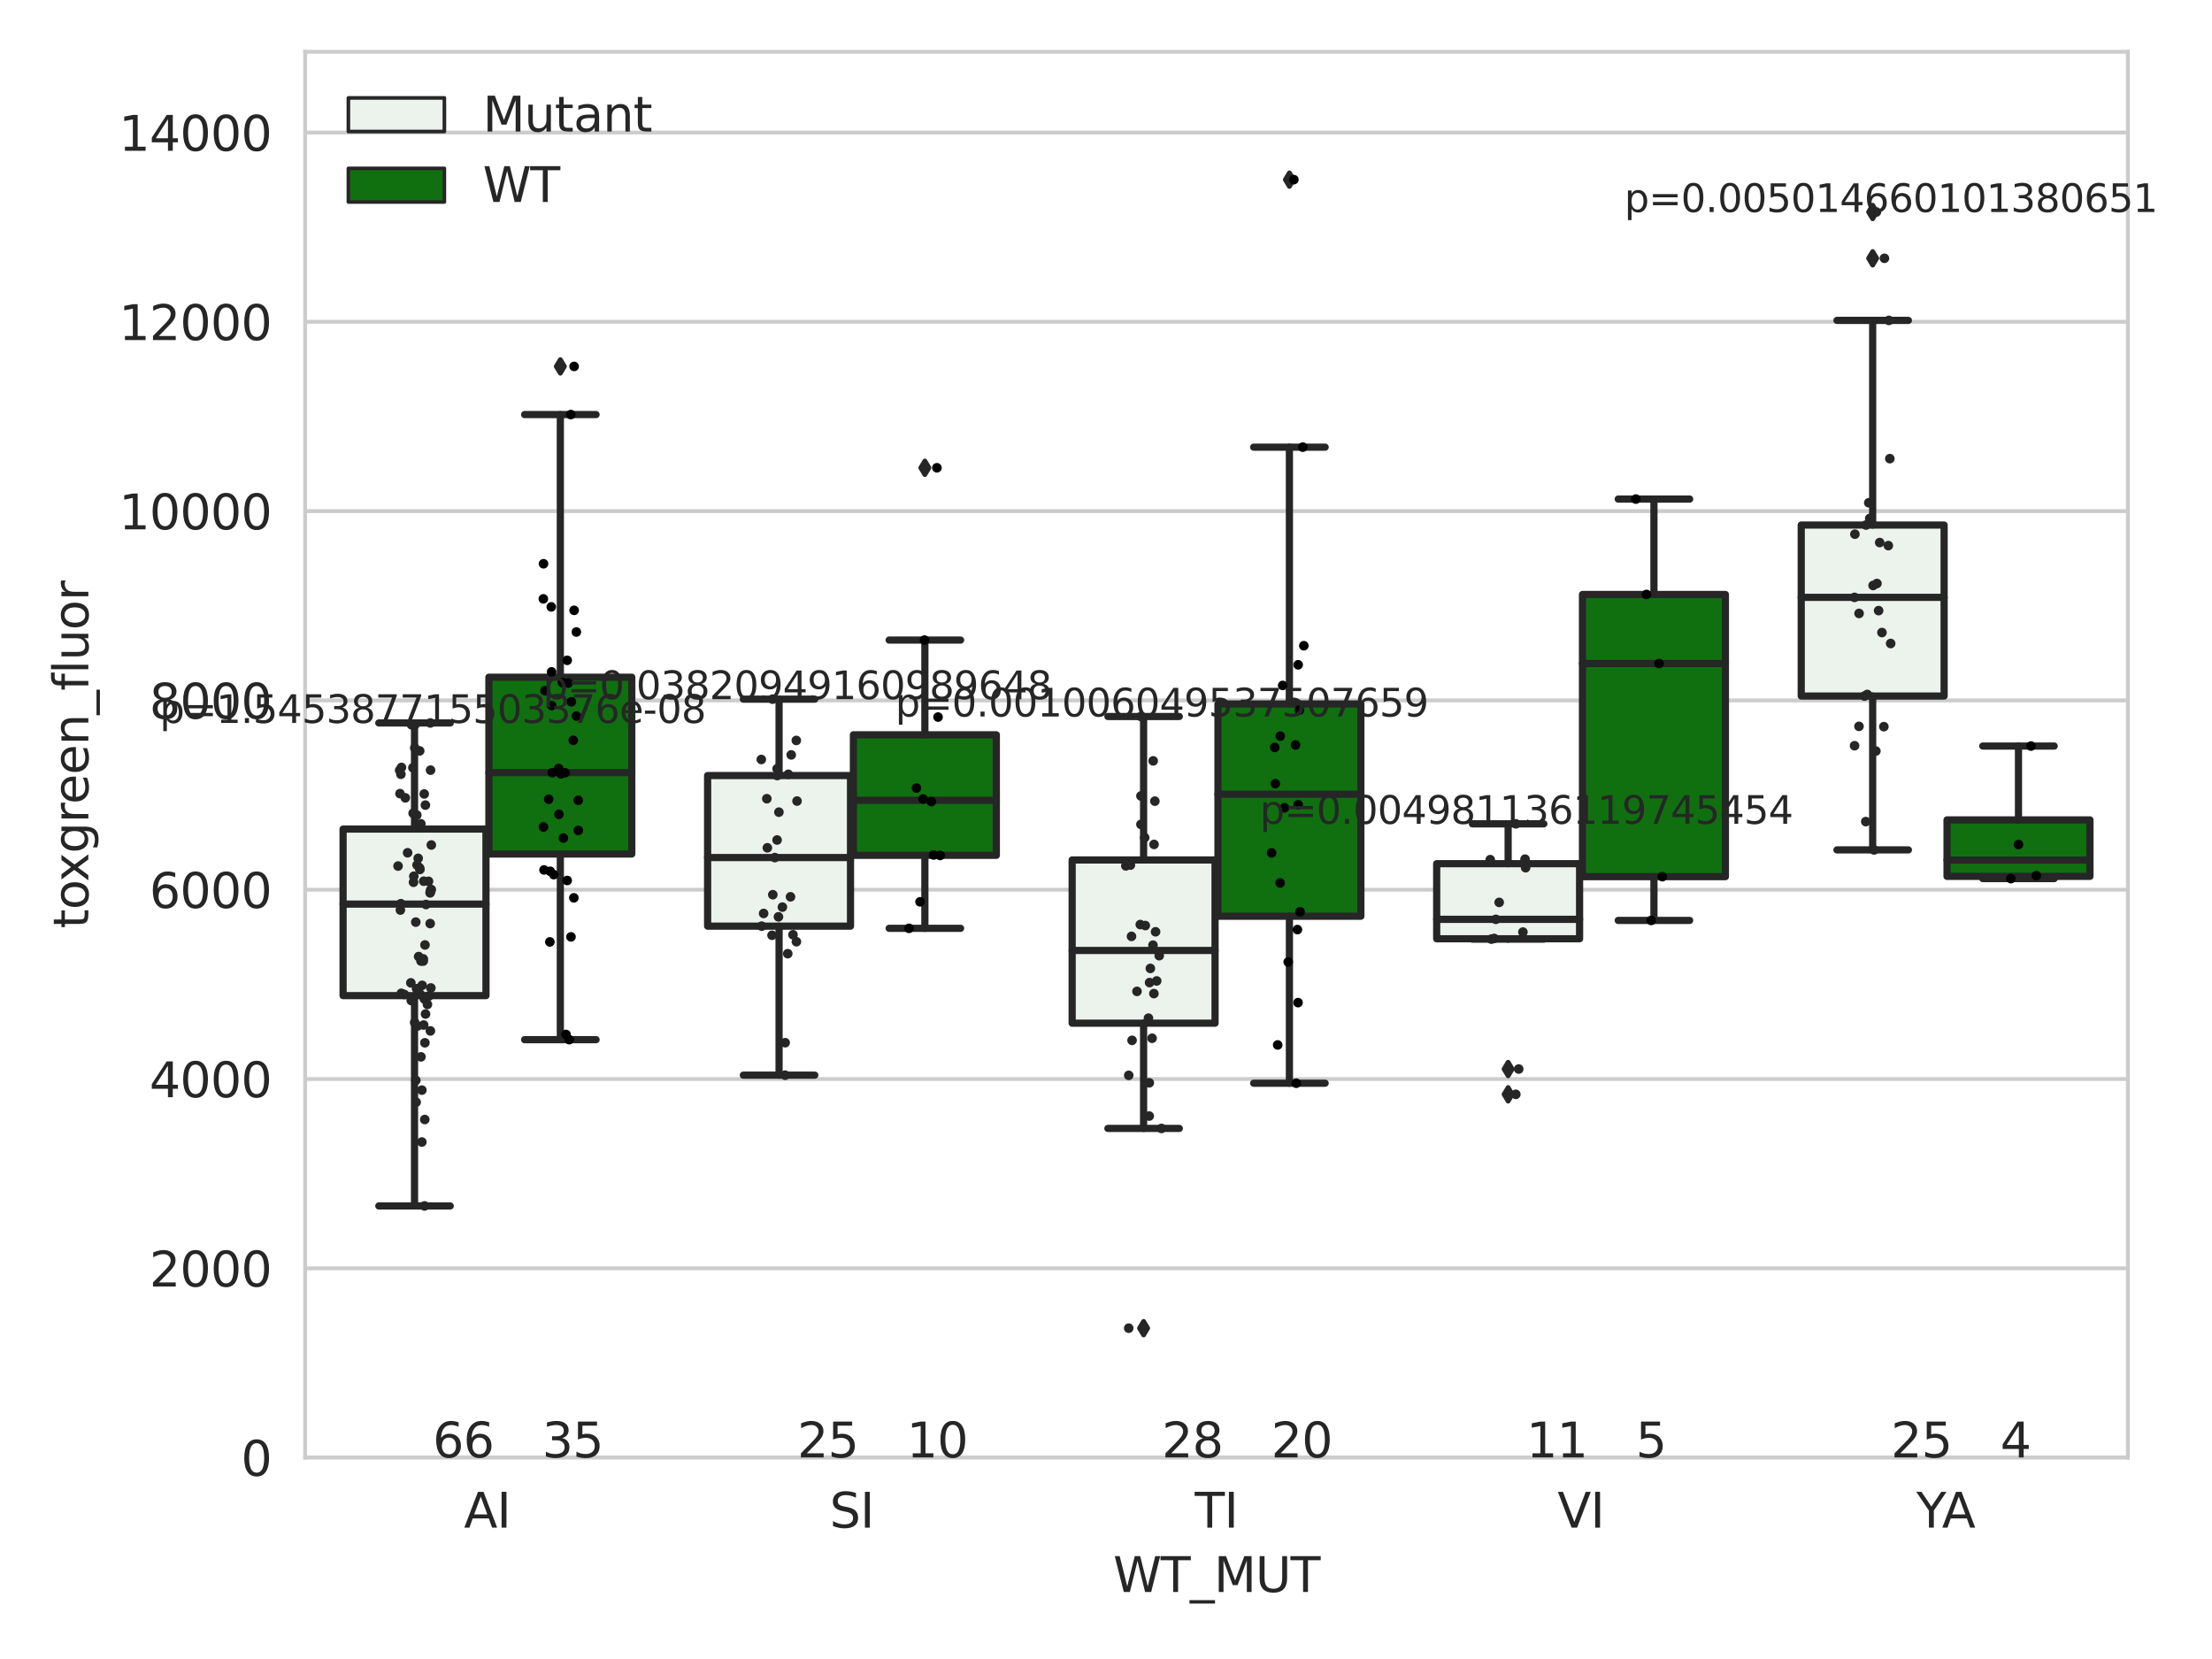 <?xml version="1.0" encoding="utf-8" standalone="no"?>
<!DOCTYPE svg PUBLIC "-//W3C//DTD SVG 1.1//EN"
  "http://www.w3.org/Graphics/SVG/1.1/DTD/svg11.dtd">
<svg xmlns:xlink="http://www.w3.org/1999/xlink" width="460.8pt" height="345.6pt" viewBox="0 0 460.8 345.6" xmlns="http://www.w3.org/2000/svg" version="1.1">
 <defs>
  <style type="text/css">*{stroke-linejoin: round; stroke-linecap: butt}</style>
 </defs>
 <g id="figure_1">
  <g id="patch_1">
   <path d="M 0 345.6 
L 460.8 345.6 
L 460.8 0 
L 0 0 
z
" style="fill: #ffffff"/>
  </g>
  <g id="axes_1">
   <g id="patch_2">
    <path d="M 63.571 303.64 
L 443.269 303.64 
L 443.269 10.8 
L 63.571 10.8 
z
" style="fill: #ffffff"/>
   </g>
   <g id="matplotlib.axis_1">
    <g id="xtick_1">
     <g id="text_1">
      <!-- AI -->
      <g style="fill: #262626" transform="translate(96.646 318.238) scale(0.1 -0.1)">
       <defs>
        <path id="DejaVuSans-41" d="M 2188 4044 
L 1331 1722 
L 3047 1722 
L 2188 4044 
z
M 1831 4666 
L 2547 4666 
L 4325 0 
L 3669 0 
L 3244 1197 
L 1141 1197 
L 716 0 
L 50 0 
L 1831 4666 
z
" transform="scale(0.016)"/>
        <path id="DejaVuSans-49" d="M 628 4666 
L 1259 4666 
L 1259 0 
L 628 0 
L 628 4666 
z
" transform="scale(0.016)"/>
       </defs>
       <use xlink:href="#DejaVuSans-41"/>
       <use xlink:href="#DejaVuSans-49" x="68.408"/>
      </g>
     </g>
    </g>
    <g id="xtick_2">
     <g id="text_2">
      <!-- SI -->
      <g style="fill: #262626" transform="translate(172.831 318.238) scale(0.1 -0.1)">
       <defs>
        <path id="DejaVuSans-53" d="M 3425 4513 
L 3425 3897 
Q 3066 4069 2747 4153 
Q 2428 4238 2131 4238 
Q 1616 4238 1336 4038 
Q 1056 3838 1056 3469 
Q 1056 3159 1242 3001 
Q 1428 2844 1947 2747 
L 2328 2669 
Q 3034 2534 3370 2195 
Q 3706 1856 3706 1288 
Q 3706 609 3251 259 
Q 2797 -91 1919 -91 
Q 1588 -91 1214 -16 
Q 841 59 441 206 
L 441 856 
Q 825 641 1194 531 
Q 1563 422 1919 422 
Q 2459 422 2753 634 
Q 3047 847 3047 1241 
Q 3047 1584 2836 1778 
Q 2625 1972 2144 2069 
L 1759 2144 
Q 1053 2284 737 2584 
Q 422 2884 422 3419 
Q 422 4038 858 4394 
Q 1294 4750 2059 4750 
Q 2388 4750 2728 4690 
Q 3069 4631 3425 4513 
z
" transform="scale(0.016)"/>
       </defs>
       <use xlink:href="#DejaVuSans-53"/>
       <use xlink:href="#DejaVuSans-49" x="63.477"/>
      </g>
     </g>
    </g>
    <g id="xtick_3">
     <g id="text_3">
      <!-- TI -->
      <g style="fill: #262626" transform="translate(248.891 318.238) scale(0.1 -0.1)">
       <defs>
        <path id="DejaVuSans-54" d="M -19 4666 
L 3928 4666 
L 3928 4134 
L 2272 4134 
L 2272 0 
L 1638 0 
L 1638 4134 
L -19 4134 
L -19 4666 
z
" transform="scale(0.016)"/>
       </defs>
       <use xlink:href="#DejaVuSans-54"/>
       <use xlink:href="#DejaVuSans-49" x="61.084"/>
      </g>
     </g>
    </g>
    <g id="xtick_4">
     <g id="text_4">
      <!-- VI -->
      <g style="fill: #262626" transform="translate(324.464 318.238) scale(0.1 -0.1)">
       <defs>
        <path id="DejaVuSans-56" d="M 1831 0 
L 50 4666 
L 709 4666 
L 2188 738 
L 3669 4666 
L 4325 4666 
L 2547 0 
L 1831 0 
z
" transform="scale(0.016)"/>
       </defs>
       <use xlink:href="#DejaVuSans-56"/>
       <use xlink:href="#DejaVuSans-49" x="68.408"/>
      </g>
     </g>
    </g>
    <g id="xtick_5">
     <g id="text_5">
      <!-- YA -->
      <g style="fill: #262626" transform="translate(399.213 318.238) scale(0.1 -0.1)">
       <defs>
        <path id="DejaVuSans-59" d="M -13 4666 
L 666 4666 
L 1959 2747 
L 3244 4666 
L 3922 4666 
L 2272 2222 
L 2272 0 
L 1638 0 
L 1638 2222 
L -13 4666 
z
" transform="scale(0.016)"/>
       </defs>
       <use xlink:href="#DejaVuSans-59"/>
       <use xlink:href="#DejaVuSans-41" x="53.334"/>
      </g>
     </g>
    </g>
    <g id="text_6">
     <!-- WT_MUT -->
     <g style="fill: #262626" transform="translate(231.895 331.638) scale(0.1 -0.1)">
      <defs>
       <path id="DejaVuSans-57" d="M 213 4666 
L 850 4666 
L 1831 722 
L 2809 4666 
L 3519 4666 
L 4500 722 
L 5478 4666 
L 6119 4666 
L 4947 0 
L 4153 0 
L 3169 4050 
L 2175 0 
L 1381 0 
L 213 4666 
z
" transform="scale(0.016)"/>
       <path id="DejaVuSans-5f" d="M 3263 -1063 
L 3263 -1509 
L -63 -1509 
L -63 -1063 
L 3263 -1063 
z
" transform="scale(0.016)"/>
       <path id="DejaVuSans-4d" d="M 628 4666 
L 1569 4666 
L 2759 1491 
L 3956 4666 
L 4897 4666 
L 4897 0 
L 4281 0 
L 4281 4097 
L 3078 897 
L 2444 897 
L 1241 4097 
L 1241 0 
L 628 0 
L 628 4666 
z
" transform="scale(0.016)"/>
       <path id="DejaVuSans-55" d="M 556 4666 
L 1191 4666 
L 1191 1831 
Q 1191 1081 1462 751 
Q 1734 422 2344 422 
Q 2950 422 3222 751 
Q 3494 1081 3494 1831 
L 3494 4666 
L 4128 4666 
L 4128 1753 
Q 4128 841 3676 375 
Q 3225 -91 2344 -91 
Q 1459 -91 1007 375 
Q 556 841 556 1753 
L 556 4666 
z
" transform="scale(0.016)"/>
      </defs>
      <use xlink:href="#DejaVuSans-57"/>
      <use xlink:href="#DejaVuSans-54" x="98.877"/>
      <use xlink:href="#DejaVuSans-5f" x="159.961"/>
      <use xlink:href="#DejaVuSans-4d" x="209.961"/>
      <use xlink:href="#DejaVuSans-55" x="296.24"/>
      <use xlink:href="#DejaVuSans-54" x="369.434"/>
     </g>
    </g>
   </g>
   <g id="matplotlib.axis_2">
    <g id="ytick_1">
     <g id="line2d_1">
      <path d="M 63.571 303.64 
L 443.269 303.64 
" clip-path="url(#p145cc8fe29)" style="fill: none; stroke: #cccccc; stroke-width: 0.8; stroke-linecap: round"/>
     </g>
     <g id="text_7">
      <!-- 0 -->
      <g style="fill: #262626" transform="translate(50.209 307.439) scale(0.1 -0.1)">
       <defs>
        <path id="DejaVuSans-30" d="M 2034 4250 
Q 1547 4250 1301 3770 
Q 1056 3291 1056 2328 
Q 1056 1369 1301 889 
Q 1547 409 2034 409 
Q 2525 409 2770 889 
Q 3016 1369 3016 2328 
Q 3016 3291 2770 3770 
Q 2525 4250 2034 4250 
z
M 2034 4750 
Q 2819 4750 3233 4129 
Q 3647 3509 3647 2328 
Q 3647 1150 3233 529 
Q 2819 -91 2034 -91 
Q 1250 -91 836 529 
Q 422 1150 422 2328 
Q 422 3509 836 4129 
Q 1250 4750 2034 4750 
z
" transform="scale(0.016)"/>
       </defs>
       <use xlink:href="#DejaVuSans-30"/>
      </g>
     </g>
    </g>
    <g id="ytick_2">
     <g id="line2d_2">
      <path d="M 63.571 264.207 
L 443.269 264.207 
" clip-path="url(#p145cc8fe29)" style="fill: none; stroke: #cccccc; stroke-width: 0.8; stroke-linecap: round"/>
     </g>
     <g id="text_8">
      <!-- 2000 -->
      <g style="fill: #262626" transform="translate(31.121 268.006) scale(0.1 -0.1)">
       <defs>
        <path id="DejaVuSans-32" d="M 1228 531 
L 3431 531 
L 3431 0 
L 469 0 
L 469 531 
Q 828 903 1448 1529 
Q 2069 2156 2228 2338 
Q 2531 2678 2651 2914 
Q 2772 3150 2772 3378 
Q 2772 3750 2511 3984 
Q 2250 4219 1831 4219 
Q 1534 4219 1204 4116 
Q 875 4013 500 3803 
L 500 4441 
Q 881 4594 1212 4672 
Q 1544 4750 1819 4750 
Q 2544 4750 2975 4387 
Q 3406 4025 3406 3419 
Q 3406 3131 3298 2873 
Q 3191 2616 2906 2266 
Q 2828 2175 2409 1742 
Q 1991 1309 1228 531 
z
" transform="scale(0.016)"/>
       </defs>
       <use xlink:href="#DejaVuSans-32"/>
       <use xlink:href="#DejaVuSans-30" x="63.623"/>
       <use xlink:href="#DejaVuSans-30" x="127.246"/>
       <use xlink:href="#DejaVuSans-30" x="190.869"/>
      </g>
     </g>
    </g>
    <g id="ytick_3">
     <g id="line2d_3">
      <path d="M 63.571 224.774 
L 443.269 224.774 
" clip-path="url(#p145cc8fe29)" style="fill: none; stroke: #cccccc; stroke-width: 0.8; stroke-linecap: round"/>
     </g>
     <g id="text_9">
      <!-- 4000 -->
      <g style="fill: #262626" transform="translate(31.121 228.573) scale(0.1 -0.1)">
       <defs>
        <path id="DejaVuSans-34" d="M 2419 4116 
L 825 1625 
L 2419 1625 
L 2419 4116 
z
M 2253 4666 
L 3047 4666 
L 3047 1625 
L 3713 1625 
L 3713 1100 
L 3047 1100 
L 3047 0 
L 2419 0 
L 2419 1100 
L 313 1100 
L 313 1709 
L 2253 4666 
z
" transform="scale(0.016)"/>
       </defs>
       <use xlink:href="#DejaVuSans-34"/>
       <use xlink:href="#DejaVuSans-30" x="63.623"/>
       <use xlink:href="#DejaVuSans-30" x="127.246"/>
       <use xlink:href="#DejaVuSans-30" x="190.869"/>
      </g>
     </g>
    </g>
    <g id="ytick_4">
     <g id="line2d_4">
      <path d="M 63.571 185.341 
L 443.269 185.341 
" clip-path="url(#p145cc8fe29)" style="fill: none; stroke: #cccccc; stroke-width: 0.8; stroke-linecap: round"/>
     </g>
     <g id="text_10">
      <!-- 6000 -->
      <g style="fill: #262626" transform="translate(31.121 189.14) scale(0.1 -0.1)">
       <defs>
        <path id="DejaVuSans-36" d="M 2113 2584 
Q 1688 2584 1439 2293 
Q 1191 2003 1191 1497 
Q 1191 994 1439 701 
Q 1688 409 2113 409 
Q 2538 409 2786 701 
Q 3034 994 3034 1497 
Q 3034 2003 2786 2293 
Q 2538 2584 2113 2584 
z
M 3366 4563 
L 3366 3988 
Q 3128 4100 2886 4159 
Q 2644 4219 2406 4219 
Q 1781 4219 1451 3797 
Q 1122 3375 1075 2522 
Q 1259 2794 1537 2939 
Q 1816 3084 2150 3084 
Q 2853 3084 3261 2657 
Q 3669 2231 3669 1497 
Q 3669 778 3244 343 
Q 2819 -91 2113 -91 
Q 1303 -91 875 529 
Q 447 1150 447 2328 
Q 447 3434 972 4092 
Q 1497 4750 2381 4750 
Q 2619 4750 2861 4703 
Q 3103 4656 3366 4563 
z
" transform="scale(0.016)"/>
       </defs>
       <use xlink:href="#DejaVuSans-36"/>
       <use xlink:href="#DejaVuSans-30" x="63.623"/>
       <use xlink:href="#DejaVuSans-30" x="127.246"/>
       <use xlink:href="#DejaVuSans-30" x="190.869"/>
      </g>
     </g>
    </g>
    <g id="ytick_5">
     <g id="line2d_5">
      <path d="M 63.571 145.908 
L 443.269 145.908 
" clip-path="url(#p145cc8fe29)" style="fill: none; stroke: #cccccc; stroke-width: 0.8; stroke-linecap: round"/>
     </g>
     <g id="text_11">
      <!-- 8000 -->
      <g style="fill: #262626" transform="translate(31.121 149.707) scale(0.1 -0.1)">
       <defs>
        <path id="DejaVuSans-38" d="M 2034 2216 
Q 1584 2216 1326 1975 
Q 1069 1734 1069 1313 
Q 1069 891 1326 650 
Q 1584 409 2034 409 
Q 2484 409 2743 651 
Q 3003 894 3003 1313 
Q 3003 1734 2745 1975 
Q 2488 2216 2034 2216 
z
M 1403 2484 
Q 997 2584 770 2862 
Q 544 3141 544 3541 
Q 544 4100 942 4425 
Q 1341 4750 2034 4750 
Q 2731 4750 3128 4425 
Q 3525 4100 3525 3541 
Q 3525 3141 3298 2862 
Q 3072 2584 2669 2484 
Q 3125 2378 3379 2068 
Q 3634 1759 3634 1313 
Q 3634 634 3220 271 
Q 2806 -91 2034 -91 
Q 1263 -91 848 271 
Q 434 634 434 1313 
Q 434 1759 690 2068 
Q 947 2378 1403 2484 
z
M 1172 3481 
Q 1172 3119 1398 2916 
Q 1625 2713 2034 2713 
Q 2441 2713 2670 2916 
Q 2900 3119 2900 3481 
Q 2900 3844 2670 4047 
Q 2441 4250 2034 4250 
Q 1625 4250 1398 4047 
Q 1172 3844 1172 3481 
z
" transform="scale(0.016)"/>
       </defs>
       <use xlink:href="#DejaVuSans-38"/>
       <use xlink:href="#DejaVuSans-30" x="63.623"/>
       <use xlink:href="#DejaVuSans-30" x="127.246"/>
       <use xlink:href="#DejaVuSans-30" x="190.869"/>
      </g>
     </g>
    </g>
    <g id="ytick_6">
     <g id="line2d_6">
      <path d="M 63.571 106.475 
L 443.269 106.475 
" clip-path="url(#p145cc8fe29)" style="fill: none; stroke: #cccccc; stroke-width: 0.8; stroke-linecap: round"/>
     </g>
     <g id="text_12">
      <!-- 10000 -->
      <g style="fill: #262626" transform="translate(24.759 110.274) scale(0.1 -0.1)">
       <defs>
        <path id="DejaVuSans-31" d="M 794 531 
L 1825 531 
L 1825 4091 
L 703 3866 
L 703 4441 
L 1819 4666 
L 2450 4666 
L 2450 531 
L 3481 531 
L 3481 0 
L 794 0 
L 794 531 
z
" transform="scale(0.016)"/>
       </defs>
       <use xlink:href="#DejaVuSans-31"/>
       <use xlink:href="#DejaVuSans-30" x="63.623"/>
       <use xlink:href="#DejaVuSans-30" x="127.246"/>
       <use xlink:href="#DejaVuSans-30" x="190.869"/>
       <use xlink:href="#DejaVuSans-30" x="254.492"/>
      </g>
     </g>
    </g>
    <g id="ytick_7">
     <g id="line2d_7">
      <path d="M 63.571 67.042 
L 443.269 67.042 
" clip-path="url(#p145cc8fe29)" style="fill: none; stroke: #cccccc; stroke-width: 0.8; stroke-linecap: round"/>
     </g>
     <g id="text_13">
      <!-- 12000 -->
      <g style="fill: #262626" transform="translate(24.759 70.841) scale(0.1 -0.1)">
       <use xlink:href="#DejaVuSans-31"/>
       <use xlink:href="#DejaVuSans-32" x="63.623"/>
       <use xlink:href="#DejaVuSans-30" x="127.246"/>
       <use xlink:href="#DejaVuSans-30" x="190.869"/>
       <use xlink:href="#DejaVuSans-30" x="254.492"/>
      </g>
     </g>
    </g>
    <g id="ytick_8">
     <g id="line2d_8">
      <path d="M 63.571 27.609 
L 443.269 27.609 
" clip-path="url(#p145cc8fe29)" style="fill: none; stroke: #cccccc; stroke-width: 0.8; stroke-linecap: round"/>
     </g>
     <g id="text_14">
      <!-- 14000 -->
      <g style="fill: #262626" transform="translate(24.759 31.408) scale(0.1 -0.1)">
       <use xlink:href="#DejaVuSans-31"/>
       <use xlink:href="#DejaVuSans-34" x="63.623"/>
       <use xlink:href="#DejaVuSans-30" x="127.246"/>
       <use xlink:href="#DejaVuSans-30" x="190.869"/>
       <use xlink:href="#DejaVuSans-30" x="254.492"/>
      </g>
     </g>
    </g>
    <g id="text_15">
     <!-- toxgreen_fluor -->
     <g style="fill: #262626" transform="translate(18.401 193.415) rotate(-90) scale(0.1 -0.1)">
      <defs>
       <path id="DejaVuSans-74" d="M 1172 4494 
L 1172 3500 
L 2356 3500 
L 2356 3053 
L 1172 3053 
L 1172 1153 
Q 1172 725 1289 603 
Q 1406 481 1766 481 
L 2356 481 
L 2356 0 
L 1766 0 
Q 1100 0 847 248 
Q 594 497 594 1153 
L 594 3053 
L 172 3053 
L 172 3500 
L 594 3500 
L 594 4494 
L 1172 4494 
z
" transform="scale(0.016)"/>
       <path id="DejaVuSans-6f" d="M 1959 3097 
Q 1497 3097 1228 2736 
Q 959 2375 959 1747 
Q 959 1119 1226 758 
Q 1494 397 1959 397 
Q 2419 397 2687 759 
Q 2956 1122 2956 1747 
Q 2956 2369 2687 2733 
Q 2419 3097 1959 3097 
z
M 1959 3584 
Q 2709 3584 3137 3096 
Q 3566 2609 3566 1747 
Q 3566 888 3137 398 
Q 2709 -91 1959 -91 
Q 1206 -91 779 398 
Q 353 888 353 1747 
Q 353 2609 779 3096 
Q 1206 3584 1959 3584 
z
" transform="scale(0.016)"/>
       <path id="DejaVuSans-78" d="M 3513 3500 
L 2247 1797 
L 3578 0 
L 2900 0 
L 1881 1375 
L 863 0 
L 184 0 
L 1544 1831 
L 300 3500 
L 978 3500 
L 1906 2253 
L 2834 3500 
L 3513 3500 
z
" transform="scale(0.016)"/>
       <path id="DejaVuSans-67" d="M 2906 1791 
Q 2906 2416 2648 2759 
Q 2391 3103 1925 3103 
Q 1463 3103 1205 2759 
Q 947 2416 947 1791 
Q 947 1169 1205 825 
Q 1463 481 1925 481 
Q 2391 481 2648 825 
Q 2906 1169 2906 1791 
z
M 3481 434 
Q 3481 -459 3084 -895 
Q 2688 -1331 1869 -1331 
Q 1566 -1331 1297 -1286 
Q 1028 -1241 775 -1147 
L 775 -588 
Q 1028 -725 1275 -790 
Q 1522 -856 1778 -856 
Q 2344 -856 2625 -561 
Q 2906 -266 2906 331 
L 2906 616 
Q 2728 306 2450 153 
Q 2172 0 1784 0 
Q 1141 0 747 490 
Q 353 981 353 1791 
Q 353 2603 747 3093 
Q 1141 3584 1784 3584 
Q 2172 3584 2450 3431 
Q 2728 3278 2906 2969 
L 2906 3500 
L 3481 3500 
L 3481 434 
z
" transform="scale(0.016)"/>
       <path id="DejaVuSans-72" d="M 2631 2963 
Q 2534 3019 2420 3045 
Q 2306 3072 2169 3072 
Q 1681 3072 1420 2755 
Q 1159 2438 1159 1844 
L 1159 0 
L 581 0 
L 581 3500 
L 1159 3500 
L 1159 2956 
Q 1341 3275 1631 3429 
Q 1922 3584 2338 3584 
Q 2397 3584 2469 3576 
Q 2541 3569 2628 3553 
L 2631 2963 
z
" transform="scale(0.016)"/>
       <path id="DejaVuSans-65" d="M 3597 1894 
L 3597 1613 
L 953 1613 
Q 991 1019 1311 708 
Q 1631 397 2203 397 
Q 2534 397 2845 478 
Q 3156 559 3463 722 
L 3463 178 
Q 3153 47 2828 -22 
Q 2503 -91 2169 -91 
Q 1331 -91 842 396 
Q 353 884 353 1716 
Q 353 2575 817 3079 
Q 1281 3584 2069 3584 
Q 2775 3584 3186 3129 
Q 3597 2675 3597 1894 
z
M 3022 2063 
Q 3016 2534 2758 2815 
Q 2500 3097 2075 3097 
Q 1594 3097 1305 2825 
Q 1016 2553 972 2059 
L 3022 2063 
z
" transform="scale(0.016)"/>
       <path id="DejaVuSans-6e" d="M 3513 2113 
L 3513 0 
L 2938 0 
L 2938 2094 
Q 2938 2591 2744 2837 
Q 2550 3084 2163 3084 
Q 1697 3084 1428 2787 
Q 1159 2491 1159 1978 
L 1159 0 
L 581 0 
L 581 3500 
L 1159 3500 
L 1159 2956 
Q 1366 3272 1645 3428 
Q 1925 3584 2291 3584 
Q 2894 3584 3203 3211 
Q 3513 2838 3513 2113 
z
" transform="scale(0.016)"/>
       <path id="DejaVuSans-66" d="M 2375 4863 
L 2375 4384 
L 1825 4384 
Q 1516 4384 1395 4259 
Q 1275 4134 1275 3809 
L 1275 3500 
L 2222 3500 
L 2222 3053 
L 1275 3053 
L 1275 0 
L 697 0 
L 697 3053 
L 147 3053 
L 147 3500 
L 697 3500 
L 697 3744 
Q 697 4328 969 4595 
Q 1241 4863 1831 4863 
L 2375 4863 
z
" transform="scale(0.016)"/>
       <path id="DejaVuSans-6c" d="M 603 4863 
L 1178 4863 
L 1178 0 
L 603 0 
L 603 4863 
z
" transform="scale(0.016)"/>
       <path id="DejaVuSans-75" d="M 544 1381 
L 544 3500 
L 1119 3500 
L 1119 1403 
Q 1119 906 1312 657 
Q 1506 409 1894 409 
Q 2359 409 2629 706 
Q 2900 1003 2900 1516 
L 2900 3500 
L 3475 3500 
L 3475 0 
L 2900 0 
L 2900 538 
Q 2691 219 2414 64 
Q 2138 -91 1772 -91 
Q 1169 -91 856 284 
Q 544 659 544 1381 
z
M 1991 3584 
L 1991 3584 
z
" transform="scale(0.016)"/>
      </defs>
      <use xlink:href="#DejaVuSans-74"/>
      <use xlink:href="#DejaVuSans-6f" x="39.209"/>
      <use xlink:href="#DejaVuSans-78" x="97.266"/>
      <use xlink:href="#DejaVuSans-67" x="156.445"/>
      <use xlink:href="#DejaVuSans-72" x="219.922"/>
      <use xlink:href="#DejaVuSans-65" x="258.785"/>
      <use xlink:href="#DejaVuSans-65" x="320.309"/>
      <use xlink:href="#DejaVuSans-6e" x="381.832"/>
      <use xlink:href="#DejaVuSans-5f" x="445.211"/>
      <use xlink:href="#DejaVuSans-66" x="495.211"/>
      <use xlink:href="#DejaVuSans-6c" x="530.416"/>
      <use xlink:href="#DejaVuSans-75" x="558.199"/>
      <use xlink:href="#DejaVuSans-6f" x="621.578"/>
      <use xlink:href="#DejaVuSans-72" x="682.76"/>
     </g>
    </g>
   </g>
   <g id="patch_3">
    <path d="M 71.469 207.409 
L 101.237 207.409 
L 101.237 172.711 
L 71.469 172.711 
L 71.469 207.409 
z
" clip-path="url(#p145cc8fe29)" style="fill: #ecf2ec; stroke: #262626; stroke-width: 1.5; stroke-linejoin: miter"/>
   </g>
   <g id="patch_4">
    <path d="M 101.845 177.904 
L 131.613 177.904 
L 131.613 141.077 
L 101.845 141.077 
L 101.845 177.904 
z
" clip-path="url(#p145cc8fe29)" style="fill: #107010; stroke: #262626; stroke-width: 1.5; stroke-linejoin: miter"/>
   </g>
   <g id="patch_5">
    <path d="M 147.409 192.933 
L 177.177 192.933 
L 177.177 161.558 
L 147.409 161.558 
L 147.409 192.933 
z
" clip-path="url(#p145cc8fe29)" style="fill: #ecf2ec; stroke: #262626; stroke-width: 1.5; stroke-linejoin: miter"/>
   </g>
   <g id="patch_6">
    <path d="M 177.784 178.181 
L 207.553 178.181 
L 207.553 153.072 
L 177.784 153.072 
L 177.784 178.181 
z
" clip-path="url(#p145cc8fe29)" style="fill: #107010; stroke: #262626; stroke-width: 1.5; stroke-linejoin: miter"/>
   </g>
   <g id="patch_7">
    <path d="M 223.348 213.149 
L 253.116 213.149 
L 253.116 179.142 
L 223.348 179.142 
L 223.348 213.149 
z
" clip-path="url(#p145cc8fe29)" style="fill: #ecf2ec; stroke: #262626; stroke-width: 1.5; stroke-linejoin: miter"/>
   </g>
   <g id="patch_8">
    <path d="M 253.724 190.867 
L 283.492 190.867 
L 283.492 146.644 
L 253.724 146.644 
L 253.724 190.867 
z
" clip-path="url(#p145cc8fe29)" style="fill: #107010; stroke: #262626; stroke-width: 1.5; stroke-linejoin: miter"/>
   </g>
   <g id="patch_9">
    <path d="M 299.288 195.567 
L 329.056 195.567 
L 329.056 179.92 
L 299.288 179.92 
L 299.288 195.567 
z
" clip-path="url(#p145cc8fe29)" style="fill: #ecf2ec; stroke: #262626; stroke-width: 1.5; stroke-linejoin: miter"/>
   </g>
   <g id="patch_10">
    <path d="M 329.663 182.626 
L 359.432 182.626 
L 359.432 123.842 
L 329.663 123.842 
L 329.663 182.626 
z
" clip-path="url(#p145cc8fe29)" style="fill: #107010; stroke: #262626; stroke-width: 1.5; stroke-linejoin: miter"/>
   </g>
   <g id="patch_11">
    <path d="M 375.227 144.996 
L 404.996 144.996 
L 404.996 109.375 
L 375.227 109.375 
L 375.227 144.996 
z
" clip-path="url(#p145cc8fe29)" style="fill: #ecf2ec; stroke: #262626; stroke-width: 1.5; stroke-linejoin: miter"/>
   </g>
   <g id="patch_12">
    <path d="M 405.603 182.563 
L 435.371 182.563 
L 435.371 170.799 
L 405.603 170.799 
L 405.603 182.563 
z
" clip-path="url(#p145cc8fe29)" style="fill: #107010; stroke: #262626; stroke-width: 1.5; stroke-linejoin: miter"/>
   </g>
   <g id="patch_13">
    <path d="M 101.541 303.64 
L 101.541 303.64 
L 101.541 303.64 
L 101.541 303.64 
z
" clip-path="url(#p145cc8fe29)" style="fill: #ecf2ec; stroke: #262626; stroke-width: 0.75; stroke-linejoin: miter"/>
   </g>
   <g id="patch_14">
    <path d="M 101.541 303.64 
L 101.541 303.64 
L 101.541 303.64 
L 101.541 303.64 
z
" clip-path="url(#p145cc8fe29)" style="fill: #107010; stroke: #262626; stroke-width: 0.75; stroke-linejoin: miter"/>
   </g>
   <g id="PathCollection_1"/>
   <g id="PathCollection_2"/>
   <g id="line2d_9">
    <path d="M 86.353 207.409 
L 86.353 251.221 
" clip-path="url(#p145cc8fe29)" style="fill: none; stroke: #262626; stroke-width: 1.5; stroke-linecap: round"/>
   </g>
   <g id="line2d_10">
    <path d="M 86.353 172.711 
L 86.353 150.605 
" clip-path="url(#p145cc8fe29)" style="fill: none; stroke: #262626; stroke-width: 1.5; stroke-linecap: round"/>
   </g>
   <g id="line2d_11">
    <path d="M 78.911 251.221 
L 93.795 251.221 
" clip-path="url(#p145cc8fe29)" style="fill: none; stroke: #262626; stroke-width: 1.5; stroke-linecap: round"/>
   </g>
   <g id="line2d_12">
    <path d="M 78.911 150.605 
L 93.795 150.605 
" clip-path="url(#p145cc8fe29)" style="fill: none; stroke: #262626; stroke-width: 1.5; stroke-linecap: round"/>
   </g>
   <g id="line2d_13"/>
   <g id="line2d_14">
    <path d="M 116.729 177.904 
L 116.729 216.582 
" clip-path="url(#p145cc8fe29)" style="fill: none; stroke: #262626; stroke-width: 1.5; stroke-linecap: round"/>
   </g>
   <g id="line2d_15">
    <path d="M 116.729 141.077 
L 116.729 86.363 
" clip-path="url(#p145cc8fe29)" style="fill: none; stroke: #262626; stroke-width: 1.5; stroke-linecap: round"/>
   </g>
   <g id="line2d_16">
    <path d="M 109.287 216.582 
L 124.171 216.582 
" clip-path="url(#p145cc8fe29)" style="fill: none; stroke: #262626; stroke-width: 1.5; stroke-linecap: round"/>
   </g>
   <g id="line2d_17">
    <path d="M 109.287 86.363 
L 124.171 86.363 
" clip-path="url(#p145cc8fe29)" style="fill: none; stroke: #262626; stroke-width: 1.5; stroke-linecap: round"/>
   </g>
   <g id="line2d_18">
    <defs>
     <path id="m6e12e5a55b" d="M -0 1.414 
L 0.849 0 
L 0 -1.414 
L -0.849 -0 
z
" style="stroke: #262626; stroke-linejoin: miter"/>
    </defs>
    <g clip-path="url(#p145cc8fe29)">
     <use xlink:href="#m6e12e5a55b" x="116.729" y="76.331" style="fill: #262626; stroke: #262626; stroke-linejoin: miter"/>
    </g>
   </g>
   <g id="line2d_19">
    <path d="M 162.293 192.933 
L 162.293 223.977 
" clip-path="url(#p145cc8fe29)" style="fill: none; stroke: #262626; stroke-width: 1.5; stroke-linecap: round"/>
   </g>
   <g id="line2d_20">
    <path d="M 162.293 161.558 
L 162.293 145.646 
" clip-path="url(#p145cc8fe29)" style="fill: none; stroke: #262626; stroke-width: 1.5; stroke-linecap: round"/>
   </g>
   <g id="line2d_21">
    <path d="M 154.851 223.977 
L 169.735 223.977 
" clip-path="url(#p145cc8fe29)" style="fill: none; stroke: #262626; stroke-width: 1.5; stroke-linecap: round"/>
   </g>
   <g id="line2d_22">
    <path d="M 154.851 145.646 
L 169.735 145.646 
" clip-path="url(#p145cc8fe29)" style="fill: none; stroke: #262626; stroke-width: 1.5; stroke-linecap: round"/>
   </g>
   <g id="line2d_23"/>
   <g id="line2d_24">
    <path d="M 192.668 178.181 
L 192.668 193.387 
" clip-path="url(#p145cc8fe29)" style="fill: none; stroke: #262626; stroke-width: 1.5; stroke-linecap: round"/>
   </g>
   <g id="line2d_25">
    <path d="M 192.668 153.072 
L 192.668 133.341 
" clip-path="url(#p145cc8fe29)" style="fill: none; stroke: #262626; stroke-width: 1.5; stroke-linecap: round"/>
   </g>
   <g id="line2d_26">
    <path d="M 185.226 193.387 
L 200.111 193.387 
" clip-path="url(#p145cc8fe29)" style="fill: none; stroke: #262626; stroke-width: 1.5; stroke-linecap: round"/>
   </g>
   <g id="line2d_27">
    <path d="M 185.226 133.341 
L 200.111 133.341 
" clip-path="url(#p145cc8fe29)" style="fill: none; stroke: #262626; stroke-width: 1.5; stroke-linecap: round"/>
   </g>
   <g id="line2d_28">
    <g clip-path="url(#p145cc8fe29)">
     <use xlink:href="#m6e12e5a55b" x="192.668" y="97.449" style="fill: #262626; stroke: #262626; stroke-linejoin: miter"/>
    </g>
   </g>
   <g id="line2d_29">
    <path d="M 238.232 213.149 
L 238.232 235.071 
" clip-path="url(#p145cc8fe29)" style="fill: none; stroke: #262626; stroke-width: 1.5; stroke-linecap: round"/>
   </g>
   <g id="line2d_30">
    <path d="M 238.232 179.142 
L 238.232 149.259 
" clip-path="url(#p145cc8fe29)" style="fill: none; stroke: #262626; stroke-width: 1.5; stroke-linecap: round"/>
   </g>
   <g id="line2d_31">
    <path d="M 230.79 235.071 
L 245.674 235.071 
" clip-path="url(#p145cc8fe29)" style="fill: none; stroke: #262626; stroke-width: 1.5; stroke-linecap: round"/>
   </g>
   <g id="line2d_32">
    <path d="M 230.79 149.259 
L 245.674 149.259 
" clip-path="url(#p145cc8fe29)" style="fill: none; stroke: #262626; stroke-width: 1.5; stroke-linecap: round"/>
   </g>
   <g id="line2d_33">
    <g clip-path="url(#p145cc8fe29)">
     <use xlink:href="#m6e12e5a55b" x="238.232" y="276.684" style="fill: #262626; stroke: #262626; stroke-linejoin: miter"/>
    </g>
   </g>
   <g id="line2d_34">
    <path d="M 268.608 190.867 
L 268.608 225.652 
" clip-path="url(#p145cc8fe29)" style="fill: none; stroke: #262626; stroke-width: 1.5; stroke-linecap: round"/>
   </g>
   <g id="line2d_35">
    <path d="M 268.608 146.644 
L 268.608 93.15 
" clip-path="url(#p145cc8fe29)" style="fill: none; stroke: #262626; stroke-width: 1.5; stroke-linecap: round"/>
   </g>
   <g id="line2d_36">
    <path d="M 261.166 225.652 
L 276.05 225.652 
" clip-path="url(#p145cc8fe29)" style="fill: none; stroke: #262626; stroke-width: 1.5; stroke-linecap: round"/>
   </g>
   <g id="line2d_37">
    <path d="M 261.166 93.15 
L 276.05 93.15 
" clip-path="url(#p145cc8fe29)" style="fill: none; stroke: #262626; stroke-width: 1.5; stroke-linecap: round"/>
   </g>
   <g id="line2d_38">
    <g clip-path="url(#p145cc8fe29)">
     <use xlink:href="#m6e12e5a55b" x="268.608" y="37.422" style="fill: #262626; stroke: #262626; stroke-linejoin: miter"/>
    </g>
   </g>
   <g id="line2d_39">
    <path d="M 314.172 195.567 
L 314.172 195.639 
" clip-path="url(#p145cc8fe29)" style="fill: none; stroke: #262626; stroke-width: 1.5; stroke-linecap: round"/>
   </g>
   <g id="line2d_40">
    <path d="M 314.172 179.92 
L 314.172 171.62 
" clip-path="url(#p145cc8fe29)" style="fill: none; stroke: #262626; stroke-width: 1.5; stroke-linecap: round"/>
   </g>
   <g id="line2d_41">
    <path d="M 306.73 195.639 
L 321.614 195.639 
" clip-path="url(#p145cc8fe29)" style="fill: none; stroke: #262626; stroke-width: 1.5; stroke-linecap: round"/>
   </g>
   <g id="line2d_42">
    <path d="M 306.73 171.62 
L 321.614 171.62 
" clip-path="url(#p145cc8fe29)" style="fill: none; stroke: #262626; stroke-width: 1.5; stroke-linecap: round"/>
   </g>
   <g id="line2d_43">
    <g clip-path="url(#p145cc8fe29)">
     <use xlink:href="#m6e12e5a55b" x="314.172" y="222.699" style="fill: #262626; stroke: #262626; stroke-linejoin: miter"/>
     <use xlink:href="#m6e12e5a55b" x="314.172" y="227.968" style="fill: #262626; stroke: #262626; stroke-linejoin: miter"/>
    </g>
   </g>
   <g id="line2d_44">
    <path d="M 344.548 182.626 
L 344.548 191.739 
" clip-path="url(#p145cc8fe29)" style="fill: none; stroke: #262626; stroke-width: 1.5; stroke-linecap: round"/>
   </g>
   <g id="line2d_45">
    <path d="M 344.548 123.842 
L 344.548 103.966 
" clip-path="url(#p145cc8fe29)" style="fill: none; stroke: #262626; stroke-width: 1.5; stroke-linecap: round"/>
   </g>
   <g id="line2d_46">
    <path d="M 337.106 191.739 
L 351.99 191.739 
" clip-path="url(#p145cc8fe29)" style="fill: none; stroke: #262626; stroke-width: 1.5; stroke-linecap: round"/>
   </g>
   <g id="line2d_47">
    <path d="M 337.106 103.966 
L 351.99 103.966 
" clip-path="url(#p145cc8fe29)" style="fill: none; stroke: #262626; stroke-width: 1.5; stroke-linecap: round"/>
   </g>
   <g id="line2d_48"/>
   <g id="line2d_49">
    <path d="M 390.111 144.996 
L 390.111 177.05 
" clip-path="url(#p145cc8fe29)" style="fill: none; stroke: #262626; stroke-width: 1.5; stroke-linecap: round"/>
   </g>
   <g id="line2d_50">
    <path d="M 390.111 109.375 
L 390.111 66.742 
" clip-path="url(#p145cc8fe29)" style="fill: none; stroke: #262626; stroke-width: 1.5; stroke-linecap: round"/>
   </g>
   <g id="line2d_51">
    <path d="M 382.669 177.05 
L 397.553 177.05 
" clip-path="url(#p145cc8fe29)" style="fill: none; stroke: #262626; stroke-width: 1.5; stroke-linecap: round"/>
   </g>
   <g id="line2d_52">
    <path d="M 382.669 66.742 
L 397.553 66.742 
" clip-path="url(#p145cc8fe29)" style="fill: none; stroke: #262626; stroke-width: 1.5; stroke-linecap: round"/>
   </g>
   <g id="line2d_53">
    <g clip-path="url(#p145cc8fe29)">
     <use xlink:href="#m6e12e5a55b" x="390.111" y="44.161" style="fill: #262626; stroke: #262626; stroke-linejoin: miter"/>
     <use xlink:href="#m6e12e5a55b" x="390.111" y="53.81" style="fill: #262626; stroke: #262626; stroke-linejoin: miter"/>
    </g>
   </g>
   <g id="line2d_54">
    <path d="M 420.487 182.563 
L 420.487 183.032 
" clip-path="url(#p145cc8fe29)" style="fill: none; stroke: #262626; stroke-width: 1.5; stroke-linecap: round"/>
   </g>
   <g id="line2d_55">
    <path d="M 420.487 170.799 
L 420.487 155.415 
" clip-path="url(#p145cc8fe29)" style="fill: none; stroke: #262626; stroke-width: 1.5; stroke-linecap: round"/>
   </g>
   <g id="line2d_56">
    <path d="M 413.045 183.032 
L 427.929 183.032 
" clip-path="url(#p145cc8fe29)" style="fill: none; stroke: #262626; stroke-width: 1.5; stroke-linecap: round"/>
   </g>
   <g id="line2d_57">
    <path d="M 413.045 155.415 
L 427.929 155.415 
" clip-path="url(#p145cc8fe29)" style="fill: none; stroke: #262626; stroke-width: 1.5; stroke-linecap: round"/>
   </g>
   <g id="line2d_58"/>
   <g id="line2d_59">
    <path d="M 71.469 188.343 
L 101.237 188.343 
" clip-path="url(#p145cc8fe29)" style="fill: none; stroke: #262626; stroke-width: 1.5; stroke-linecap: round"/>
   </g>
   <g id="line2d_60">
    <path d="M 101.845 160.965 
L 131.613 160.965 
" clip-path="url(#p145cc8fe29)" style="fill: none; stroke: #262626; stroke-width: 1.5; stroke-linecap: round"/>
   </g>
   <g id="line2d_61">
    <path d="M 147.409 178.648 
L 177.177 178.648 
" clip-path="url(#p145cc8fe29)" style="fill: none; stroke: #262626; stroke-width: 1.5; stroke-linecap: round"/>
   </g>
   <g id="line2d_62">
    <path d="M 177.784 166.718 
L 207.553 166.718 
" clip-path="url(#p145cc8fe29)" style="fill: none; stroke: #262626; stroke-width: 1.5; stroke-linecap: round"/>
   </g>
   <g id="line2d_63">
    <path d="M 223.348 197.992 
L 253.116 197.992 
" clip-path="url(#p145cc8fe29)" style="fill: none; stroke: #262626; stroke-width: 1.5; stroke-linecap: round"/>
   </g>
   <g id="line2d_64">
    <path d="M 253.724 165.446 
L 283.492 165.446 
" clip-path="url(#p145cc8fe29)" style="fill: none; stroke: #262626; stroke-width: 1.5; stroke-linecap: round"/>
   </g>
   <g id="line2d_65">
    <path d="M 299.288 191.515 
L 329.056 191.515 
" clip-path="url(#p145cc8fe29)" style="fill: none; stroke: #262626; stroke-width: 1.5; stroke-linecap: round"/>
   </g>
   <g id="line2d_66">
    <path d="M 329.663 138.222 
L 359.432 138.222 
" clip-path="url(#p145cc8fe29)" style="fill: none; stroke: #262626; stroke-width: 1.5; stroke-linecap: round"/>
   </g>
   <g id="line2d_67">
    <path d="M 375.227 124.444 
L 404.996 124.444 
" clip-path="url(#p145cc8fe29)" style="fill: none; stroke: #262626; stroke-width: 1.5; stroke-linecap: round"/>
   </g>
   <g id="line2d_68">
    <path d="M 405.603 179.167 
L 435.371 179.167 
" clip-path="url(#p145cc8fe29)" style="fill: none; stroke: #262626; stroke-width: 1.5; stroke-linecap: round"/>
   </g>
   <g id="patch_15">
    <path d="M 63.571 303.64 
L 63.571 10.8 
" style="fill: none; stroke: #cccccc; stroke-width: 0.8; stroke-linejoin: miter; stroke-linecap: square"/>
   </g>
   <g id="patch_16">
    <path d="M 443.269 303.64 
L 443.269 10.8 
" style="fill: none; stroke: #cccccc; stroke-width: 0.8; stroke-linejoin: miter; stroke-linecap: square"/>
   </g>
   <g id="patch_17">
    <path d="M 63.571 303.64 
L 443.269 303.64 
" style="fill: none; stroke: #cccccc; stroke-width: 0.8; stroke-linejoin: miter; stroke-linecap: square"/>
   </g>
   <g id="patch_18">
    <path d="M 63.571 10.8 
L 443.269 10.8 
" style="fill: none; stroke: #cccccc; stroke-width: 0.8; stroke-linejoin: miter; stroke-linecap: square"/>
   </g>
   <g id="PathCollection_3">
    <defs>
     <path id="C0_0_df6556a063" d="M 0 1 
C 0.265 1 0.52 0.895 0.707 0.707 
C 0.895 0.52 1 0.265 1 -0 
C 1 -0.265 0.895 -0.52 0.707 -0.707 
C 0.52 -0.895 0.265 -1 0 -1 
C -0.265 -1 -0.52 -0.895 -0.707 -0.707 
C -0.895 -0.52 -1 -0.265 -1 0 
C -1 0.265 -0.895 0.52 -0.707 0.707 
C -0.52 0.895 -0.265 1 0 1 
z
"/>
    </defs>
    <g clip-path="url(#p145cc8fe29)">
     <use xlink:href="#C0_0_df6556a063" x="86.779" y="205.95" style="fill: #262626"/>
    </g>
    <g clip-path="url(#p145cc8fe29)">
     <use xlink:href="#C0_0_df6556a063" x="87.666" y="171.605" style="fill: #262626"/>
    </g>
    <g clip-path="url(#p145cc8fe29)">
     <use xlink:href="#C0_0_df6556a063" x="89.625" y="185.876" style="fill: #262626"/>
    </g>
    <g clip-path="url(#p145cc8fe29)">
     <use xlink:href="#C0_0_df6556a063" x="89.658" y="214.756" style="fill: #262626"/>
    </g>
    <g clip-path="url(#p145cc8fe29)">
     <use xlink:href="#C0_0_df6556a063" x="86.613" y="192.093" style="fill: #262626"/>
    </g>
    <g clip-path="url(#p145cc8fe29)">
     <use xlink:href="#C0_0_df6556a063" x="88.375" y="165.398" style="fill: #262626"/>
    </g>
    <g clip-path="url(#p145cc8fe29)">
     <use xlink:href="#C0_0_df6556a063" x="89.605" y="186.006" style="fill: #262626"/>
    </g>
    <g clip-path="url(#p145cc8fe29)">
     <use xlink:href="#C0_0_df6556a063" x="86.632" y="225.057" style="fill: #262626"/>
    </g>
    <g clip-path="url(#p145cc8fe29)">
     <use xlink:href="#C0_0_df6556a063" x="86.38" y="213" style="fill: #262626"/>
    </g>
    <g clip-path="url(#p145cc8fe29)">
     <use xlink:href="#C0_0_df6556a063" x="84.435" y="166.206" style="fill: #262626"/>
    </g>
    <g clip-path="url(#p145cc8fe29)">
     <use xlink:href="#C0_0_df6556a063" x="86.405" y="155.806" style="fill: #262626"/>
    </g>
    <g clip-path="url(#p145cc8fe29)">
     <use xlink:href="#C0_0_df6556a063" x="87.943" y="205.264" style="fill: #262626"/>
    </g>
    <g clip-path="url(#p145cc8fe29)">
     <use xlink:href="#C0_0_df6556a063" x="83.408" y="189.58" style="fill: #262626"/>
    </g>
    <g clip-path="url(#p145cc8fe29)">
     <use xlink:href="#C0_0_df6556a063" x="88.645" y="211.239" style="fill: #262626"/>
    </g>
    <g clip-path="url(#p145cc8fe29)">
     <use xlink:href="#C0_0_df6556a063" x="85.676" y="208.431" style="fill: #262626"/>
    </g>
    <g clip-path="url(#p145cc8fe29)">
     <use xlink:href="#C0_0_df6556a063" x="82.924" y="180.416" style="fill: #262626"/>
    </g>
    <g clip-path="url(#p145cc8fe29)">
     <use xlink:href="#C0_0_df6556a063" x="86.881" y="180.198" style="fill: #262626"/>
    </g>
    <g clip-path="url(#p145cc8fe29)">
     <use xlink:href="#C0_0_df6556a063" x="87.881" y="237.901" style="fill: #262626"/>
    </g>
    <g clip-path="url(#p145cc8fe29)">
     <use xlink:href="#C0_0_df6556a063" x="88.535" y="196.85" style="fill: #262626"/>
    </g>
    <g clip-path="url(#p145cc8fe29)">
     <use xlink:href="#C0_0_df6556a063" x="86.014" y="159.929" style="fill: #262626"/>
    </g>
    <g clip-path="url(#p145cc8fe29)">
     <use xlink:href="#C0_0_df6556a063" x="87.117" y="178.805" style="fill: #262626"/>
    </g>
    <g clip-path="url(#p145cc8fe29)">
     <use xlink:href="#C0_0_df6556a063" x="88.615" y="167.716" style="fill: #262626"/>
    </g>
    <g clip-path="url(#p145cc8fe29)">
     <use xlink:href="#C0_0_df6556a063" x="88.257" y="213.528" style="fill: #262626"/>
    </g>
    <g clip-path="url(#p145cc8fe29)">
     <use xlink:href="#C0_0_df6556a063" x="86.446" y="150.967" style="fill: #262626"/>
    </g>
    <g clip-path="url(#p145cc8fe29)">
     <use xlink:href="#C0_0_df6556a063" x="89.691" y="160.437" style="fill: #262626"/>
    </g>
    <g clip-path="url(#p145cc8fe29)">
     <use xlink:href="#C0_0_df6556a063" x="87.43" y="156.429" style="fill: #262626"/>
    </g>
    <g clip-path="url(#p145cc8fe29)">
     <use xlink:href="#C0_0_df6556a063" x="83.256" y="160.471" style="fill: #262626"/>
    </g>
    <g clip-path="url(#p145cc8fe29)">
     <use xlink:href="#C0_0_df6556a063" x="84.911" y="177.65" style="fill: #262626"/>
    </g>
    <g clip-path="url(#p145cc8fe29)">
     <use xlink:href="#C0_0_df6556a063" x="86.207" y="182.536" style="fill: #262626"/>
    </g>
    <g clip-path="url(#p145cc8fe29)">
     <use xlink:href="#C0_0_df6556a063" x="83.504" y="188.257" style="fill: #262626"/>
    </g>
    <g clip-path="url(#p145cc8fe29)">
     <use xlink:href="#C0_0_df6556a063" x="87.883" y="227.092" style="fill: #262626"/>
    </g>
    <g clip-path="url(#p145cc8fe29)">
     <use xlink:href="#C0_0_df6556a063" x="86.69" y="229.609" style="fill: #262626"/>
    </g>
    <g clip-path="url(#p145cc8fe29)">
     <use xlink:href="#C0_0_df6556a063" x="83.325" y="165.328" style="fill: #262626"/>
    </g>
    <g clip-path="url(#p145cc8fe29)">
     <use xlink:href="#C0_0_df6556a063" x="89.272" y="183.594" style="fill: #262626"/>
    </g>
    <g clip-path="url(#p145cc8fe29)">
     <use xlink:href="#C0_0_df6556a063" x="89.645" y="150.605" style="fill: #262626"/>
    </g>
    <g clip-path="url(#p145cc8fe29)">
     <use xlink:href="#C0_0_df6556a063" x="83.515" y="161.295" style="fill: #262626"/>
    </g>
    <g clip-path="url(#p145cc8fe29)">
     <use xlink:href="#C0_0_df6556a063" x="88.438" y="251.221" style="fill: #262626"/>
    </g>
    <g clip-path="url(#p145cc8fe29)">
     <use xlink:href="#C0_0_df6556a063" x="88.744" y="188.43" style="fill: #262626"/>
    </g>
    <g clip-path="url(#p145cc8fe29)">
     <use xlink:href="#C0_0_df6556a063" x="88.169" y="200.21" style="fill: #262626"/>
    </g>
    <g clip-path="url(#p145cc8fe29)">
     <use xlink:href="#C0_0_df6556a063" x="88.177" y="199.756" style="fill: #262626"/>
    </g>
    <g clip-path="url(#p145cc8fe29)">
     <use xlink:href="#C0_0_df6556a063" x="87.213" y="199.268" style="fill: #262626"/>
    </g>
    <g clip-path="url(#p145cc8fe29)">
     <use xlink:href="#C0_0_df6556a063" x="87.541" y="207.116" style="fill: #262626"/>
    </g>
    <g clip-path="url(#p145cc8fe29)">
     <use xlink:href="#C0_0_df6556a063" x="84.242" y="207.169" style="fill: #262626"/>
    </g>
    <g clip-path="url(#p145cc8fe29)">
     <use xlink:href="#C0_0_df6556a063" x="87.696" y="220.161" style="fill: #262626"/>
    </g>
    <g clip-path="url(#p145cc8fe29)">
     <use xlink:href="#C0_0_df6556a063" x="89.852" y="176.029" style="fill: #262626"/>
    </g>
    <g clip-path="url(#p145cc8fe29)">
     <use xlink:href="#C0_0_df6556a063" x="89.616" y="192.398" style="fill: #262626"/>
    </g>
    <g clip-path="url(#p145cc8fe29)">
     <use xlink:href="#C0_0_df6556a063" x="86.828" y="169.792" style="fill: #262626"/>
    </g>
    <g clip-path="url(#p145cc8fe29)">
     <use xlink:href="#C0_0_df6556a063" x="88.485" y="233.216" style="fill: #262626"/>
    </g>
    <g clip-path="url(#p145cc8fe29)">
     <use xlink:href="#C0_0_df6556a063" x="89.847" y="185.307" style="fill: #262626"/>
    </g>
    <g clip-path="url(#p145cc8fe29)">
     <use xlink:href="#C0_0_df6556a063" x="87.477" y="181.129" style="fill: #262626"/>
    </g>
    <g clip-path="url(#p145cc8fe29)">
     <use xlink:href="#C0_0_df6556a063" x="89.044" y="209.247" style="fill: #262626"/>
    </g>
    <g clip-path="url(#p145cc8fe29)">
     <use xlink:href="#C0_0_df6556a063" x="85.718" y="150.972" style="fill: #262626"/>
    </g>
    <g clip-path="url(#p145cc8fe29)">
     <use xlink:href="#C0_0_df6556a063" x="89.353" y="207.489" style="fill: #262626"/>
    </g>
    <g clip-path="url(#p145cc8fe29)">
     <use xlink:href="#C0_0_df6556a063" x="88.27" y="183.569" style="fill: #262626"/>
    </g>
    <g clip-path="url(#p145cc8fe29)">
     <use xlink:href="#C0_0_df6556a063" x="89.703" y="185.415" style="fill: #262626"/>
    </g>
    <g clip-path="url(#p145cc8fe29)">
     <use xlink:href="#C0_0_df6556a063" x="83.632" y="159.874" style="fill: #262626"/>
    </g>
    <g clip-path="url(#p145cc8fe29)">
     <use xlink:href="#C0_0_df6556a063" x="83.598" y="206.929" style="fill: #262626"/>
    </g>
    <g clip-path="url(#p145cc8fe29)">
     <use xlink:href="#C0_0_df6556a063" x="86.062" y="169.421" style="fill: #262626"/>
    </g>
    <g clip-path="url(#p145cc8fe29)">
     <use xlink:href="#C0_0_df6556a063" x="87.4" y="180.788" style="fill: #262626"/>
    </g>
    <g clip-path="url(#p145cc8fe29)">
     <use xlink:href="#C0_0_df6556a063" x="89.76" y="205.808" style="fill: #262626"/>
    </g>
    <g clip-path="url(#p145cc8fe29)">
     <use xlink:href="#C0_0_df6556a063" x="88.391" y="208.092" style="fill: #262626"/>
    </g>
    <g clip-path="url(#p145cc8fe29)">
     <use xlink:href="#C0_0_df6556a063" x="88.513" y="217.233" style="fill: #262626"/>
    </g>
    <g clip-path="url(#p145cc8fe29)">
     <use xlink:href="#C0_0_df6556a063" x="87.701" y="200.203" style="fill: #262626"/>
    </g>
    <g clip-path="url(#p145cc8fe29)">
     <use xlink:href="#C0_0_df6556a063" x="85.588" y="204.746" style="fill: #262626"/>
    </g>
    <g clip-path="url(#p145cc8fe29)">
     <use xlink:href="#C0_0_df6556a063" x="86.144" y="183.789" style="fill: #262626"/>
    </g>
    <g clip-path="url(#p145cc8fe29)">
     <use xlink:href="#C0_0_df6556a063" x="87" y="213.732" style="fill: #262626"/>
    </g>
   </g>
   <g id="PathCollection_4">
    <defs>
     <path id="C1_0_a8f4f23287" d="M 0 1 
C 0.265 1 0.52 0.895 0.707 0.707 
C 0.895 0.52 1 0.265 1 -0 
C 1 -0.265 0.895 -0.52 0.707 -0.707 
C 0.52 -0.895 0.265 -1 0 -1 
C -0.265 -1 -0.52 -0.895 -0.707 -0.707 
C -0.895 -0.52 -1 -0.265 -1 0 
C -1 0.265 -0.895 0.52 -0.707 0.707 
C -0.52 0.895 -0.265 1 0 1 
z
"/>
    </defs>
    <g clip-path="url(#p145cc8fe29)">
     <use xlink:href="#C1_0_a8f4f23287" x="118.586" y="216.582"/>
    </g>
    <g clip-path="url(#p145cc8fe29)">
     <use xlink:href="#C1_0_a8f4f23287" x="113.226" y="172.276"/>
    </g>
    <g clip-path="url(#p145cc8fe29)">
     <use xlink:href="#C1_0_a8f4f23287" x="118.948" y="195.165"/>
    </g>
    <g clip-path="url(#p145cc8fe29)">
     <use xlink:href="#C1_0_a8f4f23287" x="113.228" y="117.444"/>
    </g>
    <g clip-path="url(#p145cc8fe29)">
     <use xlink:href="#C1_0_a8f4f23287" x="115.363" y="182.203"/>
    </g>
    <g clip-path="url(#p145cc8fe29)">
     <use xlink:href="#C1_0_a8f4f23287" x="114.84" y="126.427"/>
    </g>
    <g clip-path="url(#p145cc8fe29)">
     <use xlink:href="#C1_0_a8f4f23287" x="113.331" y="181.223"/>
    </g>
    <g clip-path="url(#p145cc8fe29)">
     <use xlink:href="#C1_0_a8f4f23287" x="118.16" y="137.557"/>
    </g>
    <g clip-path="url(#p145cc8fe29)">
     <use xlink:href="#C1_0_a8f4f23287" x="117.369" y="174.585"/>
    </g>
    <g clip-path="url(#p145cc8fe29)">
     <use xlink:href="#C1_0_a8f4f23287" x="120.075" y="149.169"/>
    </g>
    <g clip-path="url(#p145cc8fe29)">
     <use xlink:href="#C1_0_a8f4f23287" x="117.724" y="160.979"/>
    </g>
    <g clip-path="url(#p145cc8fe29)">
     <use xlink:href="#C1_0_a8f4f23287" x="118.156" y="183.423"/>
    </g>
    <g clip-path="url(#p145cc8fe29)">
     <use xlink:href="#C1_0_a8f4f23287" x="120.467" y="166.713"/>
    </g>
    <g clip-path="url(#p145cc8fe29)">
     <use xlink:href="#C1_0_a8f4f23287" x="117.908" y="215.497"/>
    </g>
    <g clip-path="url(#p145cc8fe29)">
     <use xlink:href="#C1_0_a8f4f23287" x="114.549" y="196.215"/>
    </g>
    <g clip-path="url(#p145cc8fe29)">
     <use xlink:href="#C1_0_a8f4f23287" x="114.921" y="146.974"/>
    </g>
    <g clip-path="url(#p145cc8fe29)">
     <use xlink:href="#C1_0_a8f4f23287" x="117.165" y="142.192"/>
    </g>
    <g clip-path="url(#p145cc8fe29)">
     <use xlink:href="#C1_0_a8f4f23287" x="119.421" y="154.224"/>
    </g>
    <g clip-path="url(#p145cc8fe29)">
     <use xlink:href="#C1_0_a8f4f23287" x="119.6" y="76.331"/>
    </g>
    <g clip-path="url(#p145cc8fe29)">
     <use xlink:href="#C1_0_a8f4f23287" x="116.379" y="160.088"/>
    </g>
    <g clip-path="url(#p145cc8fe29)">
     <use xlink:href="#C1_0_a8f4f23287" x="113.528" y="143.885"/>
    </g>
    <g clip-path="url(#p145cc8fe29)">
     <use xlink:href="#C1_0_a8f4f23287" x="120.479" y="172.986"/>
    </g>
    <g clip-path="url(#p145cc8fe29)">
     <use xlink:href="#C1_0_a8f4f23287" x="119.542" y="187.039"/>
    </g>
    <g clip-path="url(#p145cc8fe29)">
     <use xlink:href="#C1_0_a8f4f23287" x="116.851" y="161.211"/>
    </g>
    <g clip-path="url(#p145cc8fe29)">
     <use xlink:href="#C1_0_a8f4f23287" x="119.027" y="146.195"/>
    </g>
    <g clip-path="url(#p145cc8fe29)">
     <use xlink:href="#C1_0_a8f4f23287" x="114.91" y="139.962"/>
    </g>
    <g clip-path="url(#p145cc8fe29)">
     <use xlink:href="#C1_0_a8f4f23287" x="113.187" y="124.753"/>
    </g>
    <g clip-path="url(#p145cc8fe29)">
     <use xlink:href="#C1_0_a8f4f23287" x="118.383" y="142.292"/>
    </g>
    <g clip-path="url(#p145cc8fe29)">
     <use xlink:href="#C1_0_a8f4f23287" x="119.599" y="127.143"/>
    </g>
    <g clip-path="url(#p145cc8fe29)">
     <use xlink:href="#C1_0_a8f4f23287" x="116.432" y="169.638"/>
    </g>
    <g clip-path="url(#p145cc8fe29)">
     <use xlink:href="#C1_0_a8f4f23287" x="115.049" y="160.965"/>
    </g>
    <g clip-path="url(#p145cc8fe29)">
     <use xlink:href="#C1_0_a8f4f23287" x="114.614" y="181.504"/>
    </g>
    <g clip-path="url(#p145cc8fe29)">
     <use xlink:href="#C1_0_a8f4f23287" x="118.907" y="86.363"/>
    </g>
    <g clip-path="url(#p145cc8fe29)">
     <use xlink:href="#C1_0_a8f4f23287" x="114.304" y="166.5"/>
    </g>
    <g clip-path="url(#p145cc8fe29)">
     <use xlink:href="#C1_0_a8f4f23287" x="120.065" y="131.66"/>
    </g>
   </g>
   <g id="PathCollection_5">
    <defs>
     <path id="C2_0_9af0d160a5" d="M 0 1 
C 0.265 1 0.52 0.895 0.707 0.707 
C 0.895 0.52 1 0.265 1 -0 
C 1 -0.265 0.895 -0.52 0.707 -0.707 
C 0.52 -0.895 0.265 -1 0 -1 
C -0.265 -1 -0.52 -0.895 -0.707 -0.707 
C -0.895 -0.52 -1 -0.265 -1 0 
C -1 0.265 -0.895 0.52 -0.707 0.707 
C -0.52 0.895 -0.265 1 0 1 
z
"/>
    </defs>
    <g clip-path="url(#p145cc8fe29)">
     <use xlink:href="#C2_0_9af0d160a5" x="159.745" y="166.386" style="fill: #262626"/>
    </g>
    <g clip-path="url(#p145cc8fe29)">
     <use xlink:href="#C2_0_9af0d160a5" x="162.986" y="188.968" style="fill: #262626"/>
    </g>
    <g clip-path="url(#p145cc8fe29)">
     <use xlink:href="#C2_0_9af0d160a5" x="166.036" y="166.876" style="fill: #262626"/>
    </g>
    <g clip-path="url(#p145cc8fe29)">
     <use xlink:href="#C2_0_9af0d160a5" x="160.933" y="145.646" style="fill: #262626"/>
    </g>
    <g clip-path="url(#p145cc8fe29)">
     <use xlink:href="#C2_0_9af0d160a5" x="161.884" y="174.988" style="fill: #262626"/>
    </g>
    <g clip-path="url(#p145cc8fe29)">
     <use xlink:href="#C2_0_9af0d160a5" x="165.192" y="194.72" style="fill: #262626"/>
    </g>
    <g clip-path="url(#p145cc8fe29)">
     <use xlink:href="#C2_0_9af0d160a5" x="160.829" y="194.834" style="fill: #262626"/>
    </g>
    <g clip-path="url(#p145cc8fe29)">
     <use xlink:href="#C2_0_9af0d160a5" x="165.887" y="154.248" style="fill: #262626"/>
    </g>
    <g clip-path="url(#p145cc8fe29)">
     <use xlink:href="#C2_0_9af0d160a5" x="159.079" y="190.29" style="fill: #262626"/>
    </g>
    <g clip-path="url(#p145cc8fe29)">
     <use xlink:href="#C2_0_9af0d160a5" x="165.909" y="196.177" style="fill: #262626"/>
    </g>
    <g clip-path="url(#p145cc8fe29)">
     <use xlink:href="#C2_0_9af0d160a5" x="161.913" y="161.558" style="fill: #262626"/>
    </g>
    <g clip-path="url(#p145cc8fe29)">
     <use xlink:href="#C2_0_9af0d160a5" x="158.669" y="192.933" style="fill: #262626"/>
    </g>
    <g clip-path="url(#p145cc8fe29)">
     <use xlink:href="#C2_0_9af0d160a5" x="164.677" y="186.823" style="fill: #262626"/>
    </g>
    <g clip-path="url(#p145cc8fe29)">
     <use xlink:href="#C2_0_9af0d160a5" x="162.164" y="190.993" style="fill: #262626"/>
    </g>
    <g clip-path="url(#p145cc8fe29)">
     <use xlink:href="#C2_0_9af0d160a5" x="163.563" y="217.212" style="fill: #262626"/>
    </g>
    <g clip-path="url(#p145cc8fe29)">
     <use xlink:href="#C2_0_9af0d160a5" x="164.103" y="198.669" style="fill: #262626"/>
    </g>
    <g clip-path="url(#p145cc8fe29)">
     <use xlink:href="#C2_0_9af0d160a5" x="161.883" y="160.146" style="fill: #262626"/>
    </g>
    <g clip-path="url(#p145cc8fe29)">
     <use xlink:href="#C2_0_9af0d160a5" x="161.411" y="178.648" style="fill: #262626"/>
    </g>
    <g clip-path="url(#p145cc8fe29)">
     <use xlink:href="#C2_0_9af0d160a5" x="162.263" y="169.188" style="fill: #262626"/>
    </g>
    <g clip-path="url(#p145cc8fe29)">
     <use xlink:href="#C2_0_9af0d160a5" x="159.856" y="176.614" style="fill: #262626"/>
    </g>
    <g clip-path="url(#p145cc8fe29)">
     <use xlink:href="#C2_0_9af0d160a5" x="163.559" y="223.977" style="fill: #262626"/>
    </g>
    <g clip-path="url(#p145cc8fe29)">
     <use xlink:href="#C2_0_9af0d160a5" x="164.826" y="157.259" style="fill: #262626"/>
    </g>
    <g clip-path="url(#p145cc8fe29)">
     <use xlink:href="#C2_0_9af0d160a5" x="164.222" y="161.296" style="fill: #262626"/>
    </g>
    <g clip-path="url(#p145cc8fe29)">
     <use xlink:href="#C2_0_9af0d160a5" x="158.593" y="158.212" style="fill: #262626"/>
    </g>
    <g clip-path="url(#p145cc8fe29)">
     <use xlink:href="#C2_0_9af0d160a5" x="160.989" y="186.382" style="fill: #262626"/>
    </g>
   </g>
   <g id="PathCollection_6">
    <defs>
     <path id="C3_0_f69e7eda5c" d="M 0 1 
C 0.265 1 0.52 0.895 0.707 0.707 
C 0.895 0.52 1 0.265 1 -0 
C 1 -0.265 0.895 -0.52 0.707 -0.707 
C 0.52 -0.895 0.265 -1 0 -1 
C -0.265 -1 -0.52 -0.895 -0.707 -0.707 
C -0.895 -0.52 -1 -0.265 -1 0 
C -1 0.265 -0.895 0.52 -0.707 0.707 
C -0.52 0.895 -0.265 1 0 1 
z
"/>
    </defs>
    <g clip-path="url(#p145cc8fe29)">
     <use xlink:href="#C3_0_f69e7eda5c" x="192.587" y="133.341"/>
    </g>
    <g clip-path="url(#p145cc8fe29)">
     <use xlink:href="#C3_0_f69e7eda5c" x="194.506" y="178.109"/>
    </g>
    <g clip-path="url(#p145cc8fe29)">
     <use xlink:href="#C3_0_f69e7eda5c" x="190.918" y="164.158"/>
    </g>
    <g clip-path="url(#p145cc8fe29)">
     <use xlink:href="#C3_0_f69e7eda5c" x="195.175" y="97.449"/>
    </g>
    <g clip-path="url(#p145cc8fe29)">
     <use xlink:href="#C3_0_f69e7eda5c" x="191.664" y="187.867"/>
    </g>
    <g clip-path="url(#p145cc8fe29)">
     <use xlink:href="#C3_0_f69e7eda5c" x="189.37" y="193.387"/>
    </g>
    <g clip-path="url(#p145cc8fe29)">
     <use xlink:href="#C3_0_f69e7eda5c" x="195.411" y="149.376"/>
    </g>
    <g clip-path="url(#p145cc8fe29)">
     <use xlink:href="#C3_0_f69e7eda5c" x="192.296" y="166.453"/>
    </g>
    <g clip-path="url(#p145cc8fe29)">
     <use xlink:href="#C3_0_f69e7eda5c" x="195.851" y="178.205"/>
    </g>
    <g clip-path="url(#p145cc8fe29)">
     <use xlink:href="#C3_0_f69e7eda5c" x="194.031" y="166.983"/>
    </g>
   </g>
   <g id="PathCollection_7">
    <defs>
     <path id="C4_0_ed2cd2a4ae" d="M 0 1 
C 0.265 1 0.52 0.895 0.707 0.707 
C 0.895 0.52 1 0.265 1 -0 
C 1 -0.265 0.895 -0.52 0.707 -0.707 
C 0.52 -0.895 0.265 -1 0 -1 
C -0.265 -1 -0.52 -0.895 -0.707 -0.707 
C -0.895 -0.52 -1 -0.265 -1 0 
C -1 0.265 -0.895 0.52 -0.707 0.707 
C -0.52 0.895 -0.265 1 0 1 
z
"/>
    </defs>
    <g clip-path="url(#p145cc8fe29)">
     <use xlink:href="#C4_0_ed2cd2a4ae" x="238.586" y="192.808" style="fill: #262626"/>
    </g>
    <g clip-path="url(#p145cc8fe29)">
     <use xlink:href="#C4_0_ed2cd2a4ae" x="239.417" y="225.57" style="fill: #262626"/>
    </g>
    <g clip-path="url(#p145cc8fe29)">
     <use xlink:href="#C4_0_ed2cd2a4ae" x="241.491" y="199.087" style="fill: #262626"/>
    </g>
    <g clip-path="url(#p145cc8fe29)">
     <use xlink:href="#C4_0_ed2cd2a4ae" x="239.64" y="201.738" style="fill: #262626"/>
    </g>
    <g clip-path="url(#p145cc8fe29)">
     <use xlink:href="#C4_0_ed2cd2a4ae" x="239.479" y="204.69" style="fill: #262626"/>
    </g>
    <g clip-path="url(#p145cc8fe29)">
     <use xlink:href="#C4_0_ed2cd2a4ae" x="240.002" y="216.289" style="fill: #262626"/>
    </g>
    <g clip-path="url(#p145cc8fe29)">
     <use xlink:href="#C4_0_ed2cd2a4ae" x="240.96" y="204.347" style="fill: #262626"/>
    </g>
    <g clip-path="url(#p145cc8fe29)">
     <use xlink:href="#C4_0_ed2cd2a4ae" x="235.133" y="276.684" style="fill: #262626"/>
    </g>
    <g clip-path="url(#p145cc8fe29)">
     <use xlink:href="#C4_0_ed2cd2a4ae" x="238.458" y="174.489" style="fill: #262626"/>
    </g>
    <g clip-path="url(#p145cc8fe29)">
     <use xlink:href="#C4_0_ed2cd2a4ae" x="237.677" y="165.809" style="fill: #262626"/>
    </g>
    <g clip-path="url(#p145cc8fe29)">
     <use xlink:href="#C4_0_ed2cd2a4ae" x="235.712" y="195.065" style="fill: #262626"/>
    </g>
    <g clip-path="url(#p145cc8fe29)">
     <use xlink:href="#C4_0_ed2cd2a4ae" x="240.378" y="206.984" style="fill: #262626"/>
    </g>
    <g clip-path="url(#p145cc8fe29)">
     <use xlink:href="#C4_0_ed2cd2a4ae" x="240.577" y="166.895" style="fill: #262626"/>
    </g>
    <g clip-path="url(#p145cc8fe29)">
     <use xlink:href="#C4_0_ed2cd2a4ae" x="240.229" y="158.5" style="fill: #262626"/>
    </g>
    <g clip-path="url(#p145cc8fe29)">
     <use xlink:href="#C4_0_ed2cd2a4ae" x="235.831" y="216.72" style="fill: #262626"/>
    </g>
    <g clip-path="url(#p145cc8fe29)">
     <use xlink:href="#C4_0_ed2cd2a4ae" x="240.411" y="175.908" style="fill: #262626"/>
    </g>
    <g clip-path="url(#p145cc8fe29)">
     <use xlink:href="#C4_0_ed2cd2a4ae" x="234.528" y="180.371" style="fill: #262626"/>
    </g>
    <g clip-path="url(#p145cc8fe29)">
     <use xlink:href="#C4_0_ed2cd2a4ae" x="240.726" y="194.108" style="fill: #262626"/>
    </g>
    <g clip-path="url(#p145cc8fe29)">
     <use xlink:href="#C4_0_ed2cd2a4ae" x="235.483" y="180.219" style="fill: #262626"/>
    </g>
    <g clip-path="url(#p145cc8fe29)">
     <use xlink:href="#C4_0_ed2cd2a4ae" x="239.404" y="232.499" style="fill: #262626"/>
    </g>
    <g clip-path="url(#p145cc8fe29)">
     <use xlink:href="#C4_0_ed2cd2a4ae" x="237.542" y="192.604" style="fill: #262626"/>
    </g>
    <g clip-path="url(#p145cc8fe29)">
     <use xlink:href="#C4_0_ed2cd2a4ae" x="239.243" y="212.102" style="fill: #262626"/>
    </g>
    <g clip-path="url(#p145cc8fe29)">
     <use xlink:href="#C4_0_ed2cd2a4ae" x="240.185" y="196.898" style="fill: #262626"/>
    </g>
    <g clip-path="url(#p145cc8fe29)">
     <use xlink:href="#C4_0_ed2cd2a4ae" x="235.137" y="224.016" style="fill: #262626"/>
    </g>
    <g clip-path="url(#p145cc8fe29)">
     <use xlink:href="#C4_0_ed2cd2a4ae" x="237.679" y="171.741" style="fill: #262626"/>
    </g>
    <g clip-path="url(#p145cc8fe29)">
     <use xlink:href="#C4_0_ed2cd2a4ae" x="237.687" y="149.259" style="fill: #262626"/>
    </g>
    <g clip-path="url(#p145cc8fe29)">
     <use xlink:href="#C4_0_ed2cd2a4ae" x="241.955" y="235.071" style="fill: #262626"/>
    </g>
    <g clip-path="url(#p145cc8fe29)">
     <use xlink:href="#C4_0_ed2cd2a4ae" x="236.854" y="206.523" style="fill: #262626"/>
    </g>
   </g>
   <g id="PathCollection_8">
    <defs>
     <path id="C5_0_3b182abe5e" d="M 0 1 
C 0.265 1 0.52 0.895 0.707 0.707 
C 0.895 0.52 1 0.265 1 -0 
C 1 -0.265 0.895 -0.52 0.707 -0.707 
C 0.52 -0.895 0.265 -1 0 -1 
C -0.265 -1 -0.52 -0.895 -0.707 -0.707 
C -0.895 -0.52 -1 -0.265 -1 0 
C -1 0.265 -0.895 0.52 -0.707 0.707 
C -0.52 0.895 -0.265 1 0 1 
z
"/>
    </defs>
    <g clip-path="url(#p145cc8fe29)">
     <use xlink:href="#C5_0_3b182abe5e" x="267.211" y="142.789"/>
    </g>
    <g clip-path="url(#p145cc8fe29)">
     <use xlink:href="#C5_0_3b182abe5e" x="270.437" y="167.639"/>
    </g>
    <g clip-path="url(#p145cc8fe29)">
     <use xlink:href="#C5_0_3b182abe5e" x="270.028" y="225.652"/>
    </g>
    <g clip-path="url(#p145cc8fe29)">
     <use xlink:href="#C5_0_3b182abe5e" x="264.91" y="177.676"/>
    </g>
    <g clip-path="url(#p145cc8fe29)">
     <use xlink:href="#C5_0_3b182abe5e" x="270.836" y="189.94"/>
    </g>
    <g clip-path="url(#p145cc8fe29)">
     <use xlink:href="#C5_0_3b182abe5e" x="266.165" y="217.681"/>
    </g>
    <g clip-path="url(#p145cc8fe29)">
     <use xlink:href="#C5_0_3b182abe5e" x="265.556" y="155.703"/>
    </g>
    <g clip-path="url(#p145cc8fe29)">
     <use xlink:href="#C5_0_3b182abe5e" x="269.538" y="37.422"/>
    </g>
    <g clip-path="url(#p145cc8fe29)">
     <use xlink:href="#C5_0_3b182abe5e" x="269.889" y="155.2"/>
    </g>
    <g clip-path="url(#p145cc8fe29)">
     <use xlink:href="#C5_0_3b182abe5e" x="271.614" y="134.515"/>
    </g>
    <g clip-path="url(#p145cc8fe29)">
     <use xlink:href="#C5_0_3b182abe5e" x="265.67" y="163.252"/>
    </g>
    <g clip-path="url(#p145cc8fe29)">
     <use xlink:href="#C5_0_3b182abe5e" x="267.602" y="168.271"/>
    </g>
    <g clip-path="url(#p145cc8fe29)">
     <use xlink:href="#C5_0_3b182abe5e" x="270.431" y="138.49"/>
    </g>
    <g clip-path="url(#p145cc8fe29)">
     <use xlink:href="#C5_0_3b182abe5e" x="270.27" y="193.65"/>
    </g>
    <g clip-path="url(#p145cc8fe29)">
     <use xlink:href="#C5_0_3b182abe5e" x="271.393" y="93.15"/>
    </g>
    <g clip-path="url(#p145cc8fe29)">
     <use xlink:href="#C5_0_3b182abe5e" x="270.402" y="208.861"/>
    </g>
    <g clip-path="url(#p145cc8fe29)">
     <use xlink:href="#C5_0_3b182abe5e" x="270.701" y="147.928"/>
    </g>
    <g clip-path="url(#p145cc8fe29)">
     <use xlink:href="#C5_0_3b182abe5e" x="268.356" y="200.399"/>
    </g>
    <g clip-path="url(#p145cc8fe29)">
     <use xlink:href="#C5_0_3b182abe5e" x="266.71" y="153.344"/>
    </g>
    <g clip-path="url(#p145cc8fe29)">
     <use xlink:href="#C5_0_3b182abe5e" x="266.673" y="183.943"/>
    </g>
   </g>
   <g id="PathCollection_9">
    <defs>
     <path id="C6_0_c8e744d61f" d="M 0 1 
C 0.265 1 0.52 0.895 0.707 0.707 
C 0.895 0.52 1 0.265 1 -0 
C 1 -0.265 0.895 -0.52 0.707 -0.707 
C 0.52 -0.895 0.265 -1 0 -1 
C -0.265 -1 -0.52 -0.895 -0.707 -0.707 
C -0.895 -0.52 -1 -0.265 -1 0 
C -1 0.265 -0.895 0.52 -0.707 0.707 
C -0.52 0.895 -0.265 1 0 1 
z
"/>
    </defs>
    <g clip-path="url(#p145cc8fe29)">
     <use xlink:href="#C6_0_c8e744d61f" x="312.308" y="187.986" style="fill: #262626"/>
    </g>
    <g clip-path="url(#p145cc8fe29)">
     <use xlink:href="#C6_0_c8e744d61f" x="316.374" y="222.699" style="fill: #262626"/>
    </g>
    <g clip-path="url(#p145cc8fe29)">
     <use xlink:href="#C6_0_c8e744d61f" x="317.694" y="178.976" style="fill: #262626"/>
    </g>
    <g clip-path="url(#p145cc8fe29)">
     <use xlink:href="#C6_0_c8e744d61f" x="315.773" y="227.968" style="fill: #262626"/>
    </g>
    <g clip-path="url(#p145cc8fe29)">
     <use xlink:href="#C6_0_c8e744d61f" x="317.813" y="180.759" style="fill: #262626"/>
    </g>
    <g clip-path="url(#p145cc8fe29)">
     <use xlink:href="#C6_0_c8e744d61f" x="311.261" y="195.495" style="fill: #262626"/>
    </g>
    <g clip-path="url(#p145cc8fe29)">
     <use xlink:href="#C6_0_c8e744d61f" x="310.443" y="179.081" style="fill: #262626"/>
    </g>
    <g clip-path="url(#p145cc8fe29)">
     <use xlink:href="#C6_0_c8e744d61f" x="317.252" y="194.167" style="fill: #262626"/>
    </g>
    <g clip-path="url(#p145cc8fe29)">
     <use xlink:href="#C6_0_c8e744d61f" x="311.621" y="191.515" style="fill: #262626"/>
    </g>
    <g clip-path="url(#p145cc8fe29)">
     <use xlink:href="#C6_0_c8e744d61f" x="310.686" y="195.639" style="fill: #262626"/>
    </g>
    <g clip-path="url(#p145cc8fe29)">
     <use xlink:href="#C6_0_c8e744d61f" x="315.774" y="171.62" style="fill: #262626"/>
    </g>
   </g>
   <g id="PathCollection_10">
    <defs>
     <path id="C7_0_ab60b77892" d="M 0 1 
C 0.265 1 0.52 0.895 0.707 0.707 
C 0.895 0.52 1 0.265 1 -0 
C 1 -0.265 0.895 -0.52 0.707 -0.707 
C 0.52 -0.895 0.265 -1 0 -1 
C -0.265 -1 -0.52 -0.895 -0.707 -0.707 
C -0.895 -0.52 -1 -0.265 -1 0 
C -1 0.265 -0.895 0.52 -0.707 0.707 
C -0.52 0.895 -0.265 1 0 1 
z
"/>
    </defs>
    <g clip-path="url(#p145cc8fe29)">
     <use xlink:href="#C7_0_ab60b77892" x="340.778" y="103.966"/>
    </g>
    <g clip-path="url(#p145cc8fe29)">
     <use xlink:href="#C7_0_ab60b77892" x="345.616" y="138.222"/>
    </g>
    <g clip-path="url(#p145cc8fe29)">
     <use xlink:href="#C7_0_ab60b77892" x="343.975" y="191.739"/>
    </g>
    <g clip-path="url(#p145cc8fe29)">
     <use xlink:href="#C7_0_ab60b77892" x="342.979" y="123.842"/>
    </g>
    <g clip-path="url(#p145cc8fe29)">
     <use xlink:href="#C7_0_ab60b77892" x="346.296" y="182.626"/>
    </g>
   </g>
   <g id="PathCollection_11">
    <defs>
     <path id="C8_0_7c078cffb5" d="M 0 1 
C 0.265 1 0.52 0.895 0.707 0.707 
C 0.895 0.52 1 0.265 1 -0 
C 1 -0.265 0.895 -0.52 0.707 -0.707 
C 0.52 -0.895 0.265 -1 0 -1 
C -0.265 -1 -0.52 -0.895 -0.707 -0.707 
C -0.895 -0.52 -1 -0.265 -1 0 
C -1 0.265 -0.895 0.52 -0.707 0.707 
C -0.52 0.895 -0.265 1 0 1 
z
"/>
    </defs>
    <g clip-path="url(#p145cc8fe29)">
     <use xlink:href="#C8_0_7c078cffb5" x="388.72" y="109.375" style="fill: #262626"/>
    </g>
    <g clip-path="url(#p145cc8fe29)">
     <use xlink:href="#C8_0_7c078cffb5" x="388.407" y="144.996" style="fill: #262626"/>
    </g>
    <g clip-path="url(#p145cc8fe29)">
     <use xlink:href="#C8_0_7c078cffb5" x="390.396" y="177.05" style="fill: #262626"/>
    </g>
    <g clip-path="url(#p145cc8fe29)">
     <use xlink:href="#C8_0_7c078cffb5" x="393.685" y="95.544" style="fill: #262626"/>
    </g>
    <g clip-path="url(#p145cc8fe29)">
     <use xlink:href="#C8_0_7c078cffb5" x="386.331" y="124.444" style="fill: #262626"/>
    </g>
    <g clip-path="url(#p145cc8fe29)">
     <use xlink:href="#C8_0_7c078cffb5" x="390.893" y="44.161" style="fill: #262626"/>
    </g>
    <g clip-path="url(#p145cc8fe29)">
     <use xlink:href="#C8_0_7c078cffb5" x="392.045" y="131.772" style="fill: #262626"/>
    </g>
    <g clip-path="url(#p145cc8fe29)">
     <use xlink:href="#C8_0_7c078cffb5" x="392.563" y="53.81" style="fill: #262626"/>
    </g>
    <g clip-path="url(#p145cc8fe29)">
     <use xlink:href="#C8_0_7c078cffb5" x="389.301" y="104.736" style="fill: #262626"/>
    </g>
    <g clip-path="url(#p145cc8fe29)">
     <use xlink:href="#C8_0_7c078cffb5" x="393.372" y="113.661" style="fill: #262626"/>
    </g>
    <g clip-path="url(#p145cc8fe29)">
     <use xlink:href="#C8_0_7c078cffb5" x="386.412" y="111.277" style="fill: #262626"/>
    </g>
    <g clip-path="url(#p145cc8fe29)">
     <use xlink:href="#C8_0_7c078cffb5" x="392.441" y="151.378" style="fill: #262626"/>
    </g>
    <g clip-path="url(#p145cc8fe29)">
     <use xlink:href="#C8_0_7c078cffb5" x="387.279" y="127.79" style="fill: #262626"/>
    </g>
    <g clip-path="url(#p145cc8fe29)">
     <use xlink:href="#C8_0_7c078cffb5" x="391.003" y="121.554" style="fill: #262626"/>
    </g>
    <g clip-path="url(#p145cc8fe29)">
     <use xlink:href="#C8_0_7c078cffb5" x="388.982" y="144.669" style="fill: #262626"/>
    </g>
    <g clip-path="url(#p145cc8fe29)">
     <use xlink:href="#C8_0_7c078cffb5" x="391.35" y="127.204" style="fill: #262626"/>
    </g>
    <g clip-path="url(#p145cc8fe29)">
     <use xlink:href="#C8_0_7c078cffb5" x="390.201" y="121.97" style="fill: #262626"/>
    </g>
    <g clip-path="url(#p145cc8fe29)">
     <use xlink:href="#C8_0_7c078cffb5" x="393.861" y="134.053" style="fill: #262626"/>
    </g>
    <g clip-path="url(#p145cc8fe29)">
     <use xlink:href="#C8_0_7c078cffb5" x="391.576" y="113.025" style="fill: #262626"/>
    </g>
    <g clip-path="url(#p145cc8fe29)">
     <use xlink:href="#C8_0_7c078cffb5" x="387.261" y="151.316" style="fill: #262626"/>
    </g>
    <g clip-path="url(#p145cc8fe29)">
     <use xlink:href="#C8_0_7c078cffb5" x="390.78" y="156.455" style="fill: #262626"/>
    </g>
    <g clip-path="url(#p145cc8fe29)">
     <use xlink:href="#C8_0_7c078cffb5" x="393.49" y="66.742" style="fill: #262626"/>
    </g>
    <g clip-path="url(#p145cc8fe29)">
     <use xlink:href="#C8_0_7c078cffb5" x="388.674" y="171.154" style="fill: #262626"/>
    </g>
    <g clip-path="url(#p145cc8fe29)">
     <use xlink:href="#C8_0_7c078cffb5" x="386.343" y="155.348" style="fill: #262626"/>
    </g>
    <g clip-path="url(#p145cc8fe29)">
     <use xlink:href="#C8_0_7c078cffb5" x="389.497" y="108.002" style="fill: #262626"/>
    </g>
   </g>
   <g id="PathCollection_12">
    <defs>
     <path id="C9_0_c006ee57bf" d="M 0 1 
C 0.265 1 0.52 0.895 0.707 0.707 
C 0.895 0.52 1 0.265 1 -0 
C 1 -0.265 0.895 -0.52 0.707 -0.707 
C 0.52 -0.895 0.265 -1 0 -1 
C -0.265 -1 -0.52 -0.895 -0.707 -0.707 
C -0.895 -0.52 -1 -0.265 -1 0 
C -1 0.265 -0.895 0.52 -0.707 0.707 
C -0.52 0.895 -0.265 1 0 1 
z
"/>
    </defs>
    <g clip-path="url(#p145cc8fe29)">
     <use xlink:href="#C9_0_c006ee57bf" x="420.493" y="175.928"/>
    </g>
    <g clip-path="url(#p145cc8fe29)">
     <use xlink:href="#C9_0_c006ee57bf" x="424.202" y="182.406"/>
    </g>
    <g clip-path="url(#p145cc8fe29)">
     <use xlink:href="#C9_0_c006ee57bf" x="418.895" y="183.032"/>
    </g>
    <g clip-path="url(#p145cc8fe29)">
     <use xlink:href="#C9_0_c006ee57bf" x="423.092" y="155.415"/>
    </g>
   </g>
   <g id="text_16">
    <!-- 66 -->
    <g style="fill: #262626" transform="translate(90.15 303.607) scale(0.1 -0.1)">
     <use xlink:href="#DejaVuSans-36"/>
     <use xlink:href="#DejaVuSans-36" x="63.623"/>
    </g>
   </g>
   <g id="text_17">
    <!-- p=1.545387715503376e-08 -->
    <g style="fill: #262626" transform="translate(33.273 150.604) scale(0.08 -0.08)">
     <defs>
      <path id="DejaVuSans-70" d="M 1159 525 
L 1159 -1331 
L 581 -1331 
L 581 3500 
L 1159 3500 
L 1159 2969 
Q 1341 3281 1617 3432 
Q 1894 3584 2278 3584 
Q 2916 3584 3314 3078 
Q 3713 2572 3713 1747 
Q 3713 922 3314 415 
Q 2916 -91 2278 -91 
Q 1894 -91 1617 61 
Q 1341 213 1159 525 
z
M 3116 1747 
Q 3116 2381 2855 2742 
Q 2594 3103 2138 3103 
Q 1681 3103 1420 2742 
Q 1159 2381 1159 1747 
Q 1159 1113 1420 752 
Q 1681 391 2138 391 
Q 2594 391 2855 752 
Q 3116 1113 3116 1747 
z
" transform="scale(0.016)"/>
      <path id="DejaVuSans-3d" d="M 678 2906 
L 4684 2906 
L 4684 2381 
L 678 2381 
L 678 2906 
z
M 678 1631 
L 4684 1631 
L 4684 1100 
L 678 1100 
L 678 1631 
z
" transform="scale(0.016)"/>
      <path id="DejaVuSans-2e" d="M 684 794 
L 1344 794 
L 1344 0 
L 684 0 
L 684 794 
z
" transform="scale(0.016)"/>
      <path id="DejaVuSans-35" d="M 691 4666 
L 3169 4666 
L 3169 4134 
L 1269 4134 
L 1269 2991 
Q 1406 3038 1543 3061 
Q 1681 3084 1819 3084 
Q 2600 3084 3056 2656 
Q 3513 2228 3513 1497 
Q 3513 744 3044 326 
Q 2575 -91 1722 -91 
Q 1428 -91 1123 -41 
Q 819 9 494 109 
L 494 744 
Q 775 591 1075 516 
Q 1375 441 1709 441 
Q 2250 441 2565 725 
Q 2881 1009 2881 1497 
Q 2881 1984 2565 2268 
Q 2250 2553 1709 2553 
Q 1456 2553 1204 2497 
Q 953 2441 691 2322 
L 691 4666 
z
" transform="scale(0.016)"/>
      <path id="DejaVuSans-33" d="M 2597 2516 
Q 3050 2419 3304 2112 
Q 3559 1806 3559 1356 
Q 3559 666 3084 287 
Q 2609 -91 1734 -91 
Q 1441 -91 1130 -33 
Q 819 25 488 141 
L 488 750 
Q 750 597 1062 519 
Q 1375 441 1716 441 
Q 2309 441 2620 675 
Q 2931 909 2931 1356 
Q 2931 1769 2642 2001 
Q 2353 2234 1838 2234 
L 1294 2234 
L 1294 2753 
L 1863 2753 
Q 2328 2753 2575 2939 
Q 2822 3125 2822 3475 
Q 2822 3834 2567 4026 
Q 2313 4219 1838 4219 
Q 1578 4219 1281 4162 
Q 984 4106 628 3988 
L 628 4550 
Q 988 4650 1302 4700 
Q 1616 4750 1894 4750 
Q 2613 4750 3031 4423 
Q 3450 4097 3450 3541 
Q 3450 3153 3228 2886 
Q 3006 2619 2597 2516 
z
" transform="scale(0.016)"/>
      <path id="DejaVuSans-37" d="M 525 4666 
L 3525 4666 
L 3525 4397 
L 1831 0 
L 1172 0 
L 2766 4134 
L 525 4134 
L 525 4666 
z
" transform="scale(0.016)"/>
      <path id="DejaVuSans-2d" d="M 313 2009 
L 1997 2009 
L 1997 1497 
L 313 1497 
L 313 2009 
z
" transform="scale(0.016)"/>
     </defs>
     <use xlink:href="#DejaVuSans-70"/>
     <use xlink:href="#DejaVuSans-3d" x="63.477"/>
     <use xlink:href="#DejaVuSans-31" x="147.266"/>
     <use xlink:href="#DejaVuSans-2e" x="210.889"/>
     <use xlink:href="#DejaVuSans-35" x="242.676"/>
     <use xlink:href="#DejaVuSans-34" x="306.299"/>
     <use xlink:href="#DejaVuSans-35" x="369.922"/>
     <use xlink:href="#DejaVuSans-33" x="433.545"/>
     <use xlink:href="#DejaVuSans-38" x="497.168"/>
     <use xlink:href="#DejaVuSans-37" x="560.791"/>
     <use xlink:href="#DejaVuSans-37" x="624.414"/>
     <use xlink:href="#DejaVuSans-31" x="688.037"/>
     <use xlink:href="#DejaVuSans-35" x="751.66"/>
     <use xlink:href="#DejaVuSans-35" x="815.283"/>
     <use xlink:href="#DejaVuSans-30" x="878.906"/>
     <use xlink:href="#DejaVuSans-33" x="942.529"/>
     <use xlink:href="#DejaVuSans-33" x="1006.152"/>
     <use xlink:href="#DejaVuSans-37" x="1069.775"/>
     <use xlink:href="#DejaVuSans-36" x="1133.398"/>
     <use xlink:href="#DejaVuSans-65" x="1197.021"/>
     <use xlink:href="#DejaVuSans-2d" x="1258.545"/>
     <use xlink:href="#DejaVuSans-30" x="1294.629"/>
     <use xlink:href="#DejaVuSans-38" x="1358.252"/>
    </g>
   </g>
   <g id="text_18">
    <!-- 35 -->
    <g style="fill: #262626" transform="translate(112.932 303.607) scale(0.1 -0.1)">
     <use xlink:href="#DejaVuSans-33"/>
     <use xlink:href="#DejaVuSans-35" x="63.623"/>
    </g>
   </g>
   <g id="text_19">
    <!-- 25 -->
    <g style="fill: #262626" transform="translate(166.09 303.607) scale(0.1 -0.1)">
     <use xlink:href="#DejaVuSans-32"/>
     <use xlink:href="#DejaVuSans-35" x="63.623"/>
    </g>
   </g>
   <g id="text_20">
    <!-- p=0.03820949160989648 -->
    <g style="fill: #262626" transform="translate(113.117 145.645) scale(0.08 -0.08)">
     <defs>
      <path id="DejaVuSans-39" d="M 703 97 
L 703 672 
Q 941 559 1184 500 
Q 1428 441 1663 441 
Q 2288 441 2617 861 
Q 2947 1281 2994 2138 
Q 2813 1869 2534 1725 
Q 2256 1581 1919 1581 
Q 1219 1581 811 2004 
Q 403 2428 403 3163 
Q 403 3881 828 4315 
Q 1253 4750 1959 4750 
Q 2769 4750 3195 4129 
Q 3622 3509 3622 2328 
Q 3622 1225 3098 567 
Q 2575 -91 1691 -91 
Q 1453 -91 1209 -44 
Q 966 3 703 97 
z
M 1959 2075 
Q 2384 2075 2632 2365 
Q 2881 2656 2881 3163 
Q 2881 3666 2632 3958 
Q 2384 4250 1959 4250 
Q 1534 4250 1286 3958 
Q 1038 3666 1038 3163 
Q 1038 2656 1286 2365 
Q 1534 2075 1959 2075 
z
" transform="scale(0.016)"/>
     </defs>
     <use xlink:href="#DejaVuSans-70"/>
     <use xlink:href="#DejaVuSans-3d" x="63.477"/>
     <use xlink:href="#DejaVuSans-30" x="147.266"/>
     <use xlink:href="#DejaVuSans-2e" x="210.889"/>
     <use xlink:href="#DejaVuSans-30" x="242.676"/>
     <use xlink:href="#DejaVuSans-33" x="306.299"/>
     <use xlink:href="#DejaVuSans-38" x="369.922"/>
     <use xlink:href="#DejaVuSans-32" x="433.545"/>
     <use xlink:href="#DejaVuSans-30" x="497.168"/>
     <use xlink:href="#DejaVuSans-39" x="560.791"/>
     <use xlink:href="#DejaVuSans-34" x="624.414"/>
     <use xlink:href="#DejaVuSans-39" x="688.037"/>
     <use xlink:href="#DejaVuSans-31" x="751.66"/>
     <use xlink:href="#DejaVuSans-36" x="815.283"/>
     <use xlink:href="#DejaVuSans-30" x="878.906"/>
     <use xlink:href="#DejaVuSans-39" x="942.529"/>
     <use xlink:href="#DejaVuSans-38" x="1006.152"/>
     <use xlink:href="#DejaVuSans-39" x="1069.775"/>
     <use xlink:href="#DejaVuSans-36" x="1133.398"/>
     <use xlink:href="#DejaVuSans-34" x="1197.021"/>
     <use xlink:href="#DejaVuSans-38" x="1260.645"/>
    </g>
   </g>
   <g id="text_21">
    <!-- 10 -->
    <g style="fill: #262626" transform="translate(188.872 303.607) scale(0.1 -0.1)">
     <use xlink:href="#DejaVuSans-31"/>
     <use xlink:href="#DejaVuSans-30" x="63.623"/>
    </g>
   </g>
   <g id="text_22">
    <!-- 28 -->
    <g style="fill: #262626" transform="translate(242.029 303.607) scale(0.1 -0.1)">
     <use xlink:href="#DejaVuSans-32"/>
     <use xlink:href="#DejaVuSans-38" x="63.623"/>
    </g>
   </g>
   <g id="text_23">
    <!-- p=0.001006049537507659 -->
    <g style="fill: #262626" transform="translate(186.512 149.258) scale(0.08 -0.08)">
     <use xlink:href="#DejaVuSans-70"/>
     <use xlink:href="#DejaVuSans-3d" x="63.477"/>
     <use xlink:href="#DejaVuSans-30" x="147.266"/>
     <use xlink:href="#DejaVuSans-2e" x="210.889"/>
     <use xlink:href="#DejaVuSans-30" x="242.676"/>
     <use xlink:href="#DejaVuSans-30" x="306.299"/>
     <use xlink:href="#DejaVuSans-31" x="369.922"/>
     <use xlink:href="#DejaVuSans-30" x="433.545"/>
     <use xlink:href="#DejaVuSans-30" x="497.168"/>
     <use xlink:href="#DejaVuSans-36" x="560.791"/>
     <use xlink:href="#DejaVuSans-30" x="624.414"/>
     <use xlink:href="#DejaVuSans-34" x="688.037"/>
     <use xlink:href="#DejaVuSans-39" x="751.66"/>
     <use xlink:href="#DejaVuSans-35" x="815.283"/>
     <use xlink:href="#DejaVuSans-33" x="878.906"/>
     <use xlink:href="#DejaVuSans-37" x="942.529"/>
     <use xlink:href="#DejaVuSans-35" x="1006.152"/>
     <use xlink:href="#DejaVuSans-30" x="1069.775"/>
     <use xlink:href="#DejaVuSans-37" x="1133.398"/>
     <use xlink:href="#DejaVuSans-36" x="1197.021"/>
     <use xlink:href="#DejaVuSans-35" x="1260.645"/>
     <use xlink:href="#DejaVuSans-39" x="1324.268"/>
    </g>
   </g>
   <g id="text_24">
    <!-- 20 -->
    <g style="fill: #262626" transform="translate(264.811 303.607) scale(0.1 -0.1)">
     <use xlink:href="#DejaVuSans-32"/>
     <use xlink:href="#DejaVuSans-30" x="63.623"/>
    </g>
   </g>
   <g id="text_25">
    <!-- 11 -->
    <g style="fill: #262626" transform="translate(317.969 303.607) scale(0.1 -0.1)">
     <use xlink:href="#DejaVuSans-31"/>
     <use xlink:href="#DejaVuSans-31" x="63.623"/>
    </g>
   </g>
   <g id="text_26">
    <!-- p=0.004981136119745454 -->
    <g style="fill: #262626" transform="translate(262.451 171.619) scale(0.08 -0.08)">
     <use xlink:href="#DejaVuSans-70"/>
     <use xlink:href="#DejaVuSans-3d" x="63.477"/>
     <use xlink:href="#DejaVuSans-30" x="147.266"/>
     <use xlink:href="#DejaVuSans-2e" x="210.889"/>
     <use xlink:href="#DejaVuSans-30" x="242.676"/>
     <use xlink:href="#DejaVuSans-30" x="306.299"/>
     <use xlink:href="#DejaVuSans-34" x="369.922"/>
     <use xlink:href="#DejaVuSans-39" x="433.545"/>
     <use xlink:href="#DejaVuSans-38" x="497.168"/>
     <use xlink:href="#DejaVuSans-31" x="560.791"/>
     <use xlink:href="#DejaVuSans-31" x="624.414"/>
     <use xlink:href="#DejaVuSans-33" x="688.037"/>
     <use xlink:href="#DejaVuSans-36" x="751.66"/>
     <use xlink:href="#DejaVuSans-31" x="815.283"/>
     <use xlink:href="#DejaVuSans-31" x="878.906"/>
     <use xlink:href="#DejaVuSans-39" x="942.529"/>
     <use xlink:href="#DejaVuSans-37" x="1006.152"/>
     <use xlink:href="#DejaVuSans-34" x="1069.775"/>
     <use xlink:href="#DejaVuSans-35" x="1133.398"/>
     <use xlink:href="#DejaVuSans-34" x="1197.021"/>
     <use xlink:href="#DejaVuSans-35" x="1260.645"/>
     <use xlink:href="#DejaVuSans-34" x="1324.268"/>
    </g>
   </g>
   <g id="text_27">
    <!-- 5 -->
    <g style="fill: #262626" transform="translate(340.751 303.607) scale(0.1 -0.1)">
     <use xlink:href="#DejaVuSans-35"/>
    </g>
   </g>
   <g id="text_28">
    <!-- 25 -->
    <g style="fill: #262626" transform="translate(393.908 303.607) scale(0.1 -0.1)">
     <use xlink:href="#DejaVuSans-32"/>
     <use xlink:href="#DejaVuSans-35" x="63.623"/>
    </g>
   </g>
   <g id="text_29">
    <!-- p=0.005014660101380651 -->
    <g style="fill: #262626" transform="translate(338.391 44.16) scale(0.08 -0.08)">
     <use xlink:href="#DejaVuSans-70"/>
     <use xlink:href="#DejaVuSans-3d" x="63.477"/>
     <use xlink:href="#DejaVuSans-30" x="147.266"/>
     <use xlink:href="#DejaVuSans-2e" x="210.889"/>
     <use xlink:href="#DejaVuSans-30" x="242.676"/>
     <use xlink:href="#DejaVuSans-30" x="306.299"/>
     <use xlink:href="#DejaVuSans-35" x="369.922"/>
     <use xlink:href="#DejaVuSans-30" x="433.545"/>
     <use xlink:href="#DejaVuSans-31" x="497.168"/>
     <use xlink:href="#DejaVuSans-34" x="560.791"/>
     <use xlink:href="#DejaVuSans-36" x="624.414"/>
     <use xlink:href="#DejaVuSans-36" x="688.037"/>
     <use xlink:href="#DejaVuSans-30" x="751.66"/>
     <use xlink:href="#DejaVuSans-31" x="815.283"/>
     <use xlink:href="#DejaVuSans-30" x="878.906"/>
     <use xlink:href="#DejaVuSans-31" x="942.529"/>
     <use xlink:href="#DejaVuSans-33" x="1006.152"/>
     <use xlink:href="#DejaVuSans-38" x="1069.775"/>
     <use xlink:href="#DejaVuSans-30" x="1133.398"/>
     <use xlink:href="#DejaVuSans-36" x="1197.021"/>
     <use xlink:href="#DejaVuSans-35" x="1260.645"/>
     <use xlink:href="#DejaVuSans-31" x="1324.268"/>
    </g>
   </g>
   <g id="text_30">
    <!-- 4 -->
    <g style="fill: #262626" transform="translate(416.69 303.607) scale(0.1 -0.1)">
     <use xlink:href="#DejaVuSans-34"/>
    </g>
   </g>
   <g id="legend_1">
    <g id="patch_19">
     <path d="M 72.571 27.398 
L 92.571 27.398 
L 92.571 20.398 
L 72.571 20.398 
z
" style="fill: #ecf2ec; stroke: #262626; stroke-width: 0.75; stroke-linejoin: miter"/>
    </g>
    <g id="text_31">
     <!-- Mutant -->
     <g style="fill: #262626" transform="translate(100.571 27.398) scale(0.1 -0.1)">
      <defs>
       <path id="DejaVuSans-61" d="M 2194 1759 
Q 1497 1759 1228 1600 
Q 959 1441 959 1056 
Q 959 750 1161 570 
Q 1363 391 1709 391 
Q 2188 391 2477 730 
Q 2766 1069 2766 1631 
L 2766 1759 
L 2194 1759 
z
M 3341 1997 
L 3341 0 
L 2766 0 
L 2766 531 
Q 2569 213 2275 61 
Q 1981 -91 1556 -91 
Q 1019 -91 701 211 
Q 384 513 384 1019 
Q 384 1609 779 1909 
Q 1175 2209 1959 2209 
L 2766 2209 
L 2766 2266 
Q 2766 2663 2505 2880 
Q 2244 3097 1772 3097 
Q 1472 3097 1187 3025 
Q 903 2953 641 2809 
L 641 3341 
Q 956 3463 1253 3523 
Q 1550 3584 1831 3584 
Q 2591 3584 2966 3190 
Q 3341 2797 3341 1997 
z
" transform="scale(0.016)"/>
      </defs>
      <use xlink:href="#DejaVuSans-4d"/>
      <use xlink:href="#DejaVuSans-75" x="86.279"/>
      <use xlink:href="#DejaVuSans-74" x="149.658"/>
      <use xlink:href="#DejaVuSans-61" x="188.867"/>
      <use xlink:href="#DejaVuSans-6e" x="250.146"/>
      <use xlink:href="#DejaVuSans-74" x="313.525"/>
     </g>
    </g>
    <g id="patch_20">
     <path d="M 72.571 42.077 
L 92.571 42.077 
L 92.571 35.077 
L 72.571 35.077 
z
" style="fill: #107010; stroke: #262626; stroke-width: 0.75; stroke-linejoin: miter"/>
    </g>
    <g id="text_32">
     <!-- WT -->
     <g style="fill: #262626" transform="translate(100.571 42.077) scale(0.1 -0.1)">
      <use xlink:href="#DejaVuSans-57"/>
      <use xlink:href="#DejaVuSans-54" x="98.877"/>
     </g>
    </g>
   </g>
  </g>
 </g>
 <defs>
  <clipPath id="p145cc8fe29">
   <rect x="63.571" y="10.8" width="379.698" height="292.84"/>
  </clipPath>
 </defs>
</svg>
